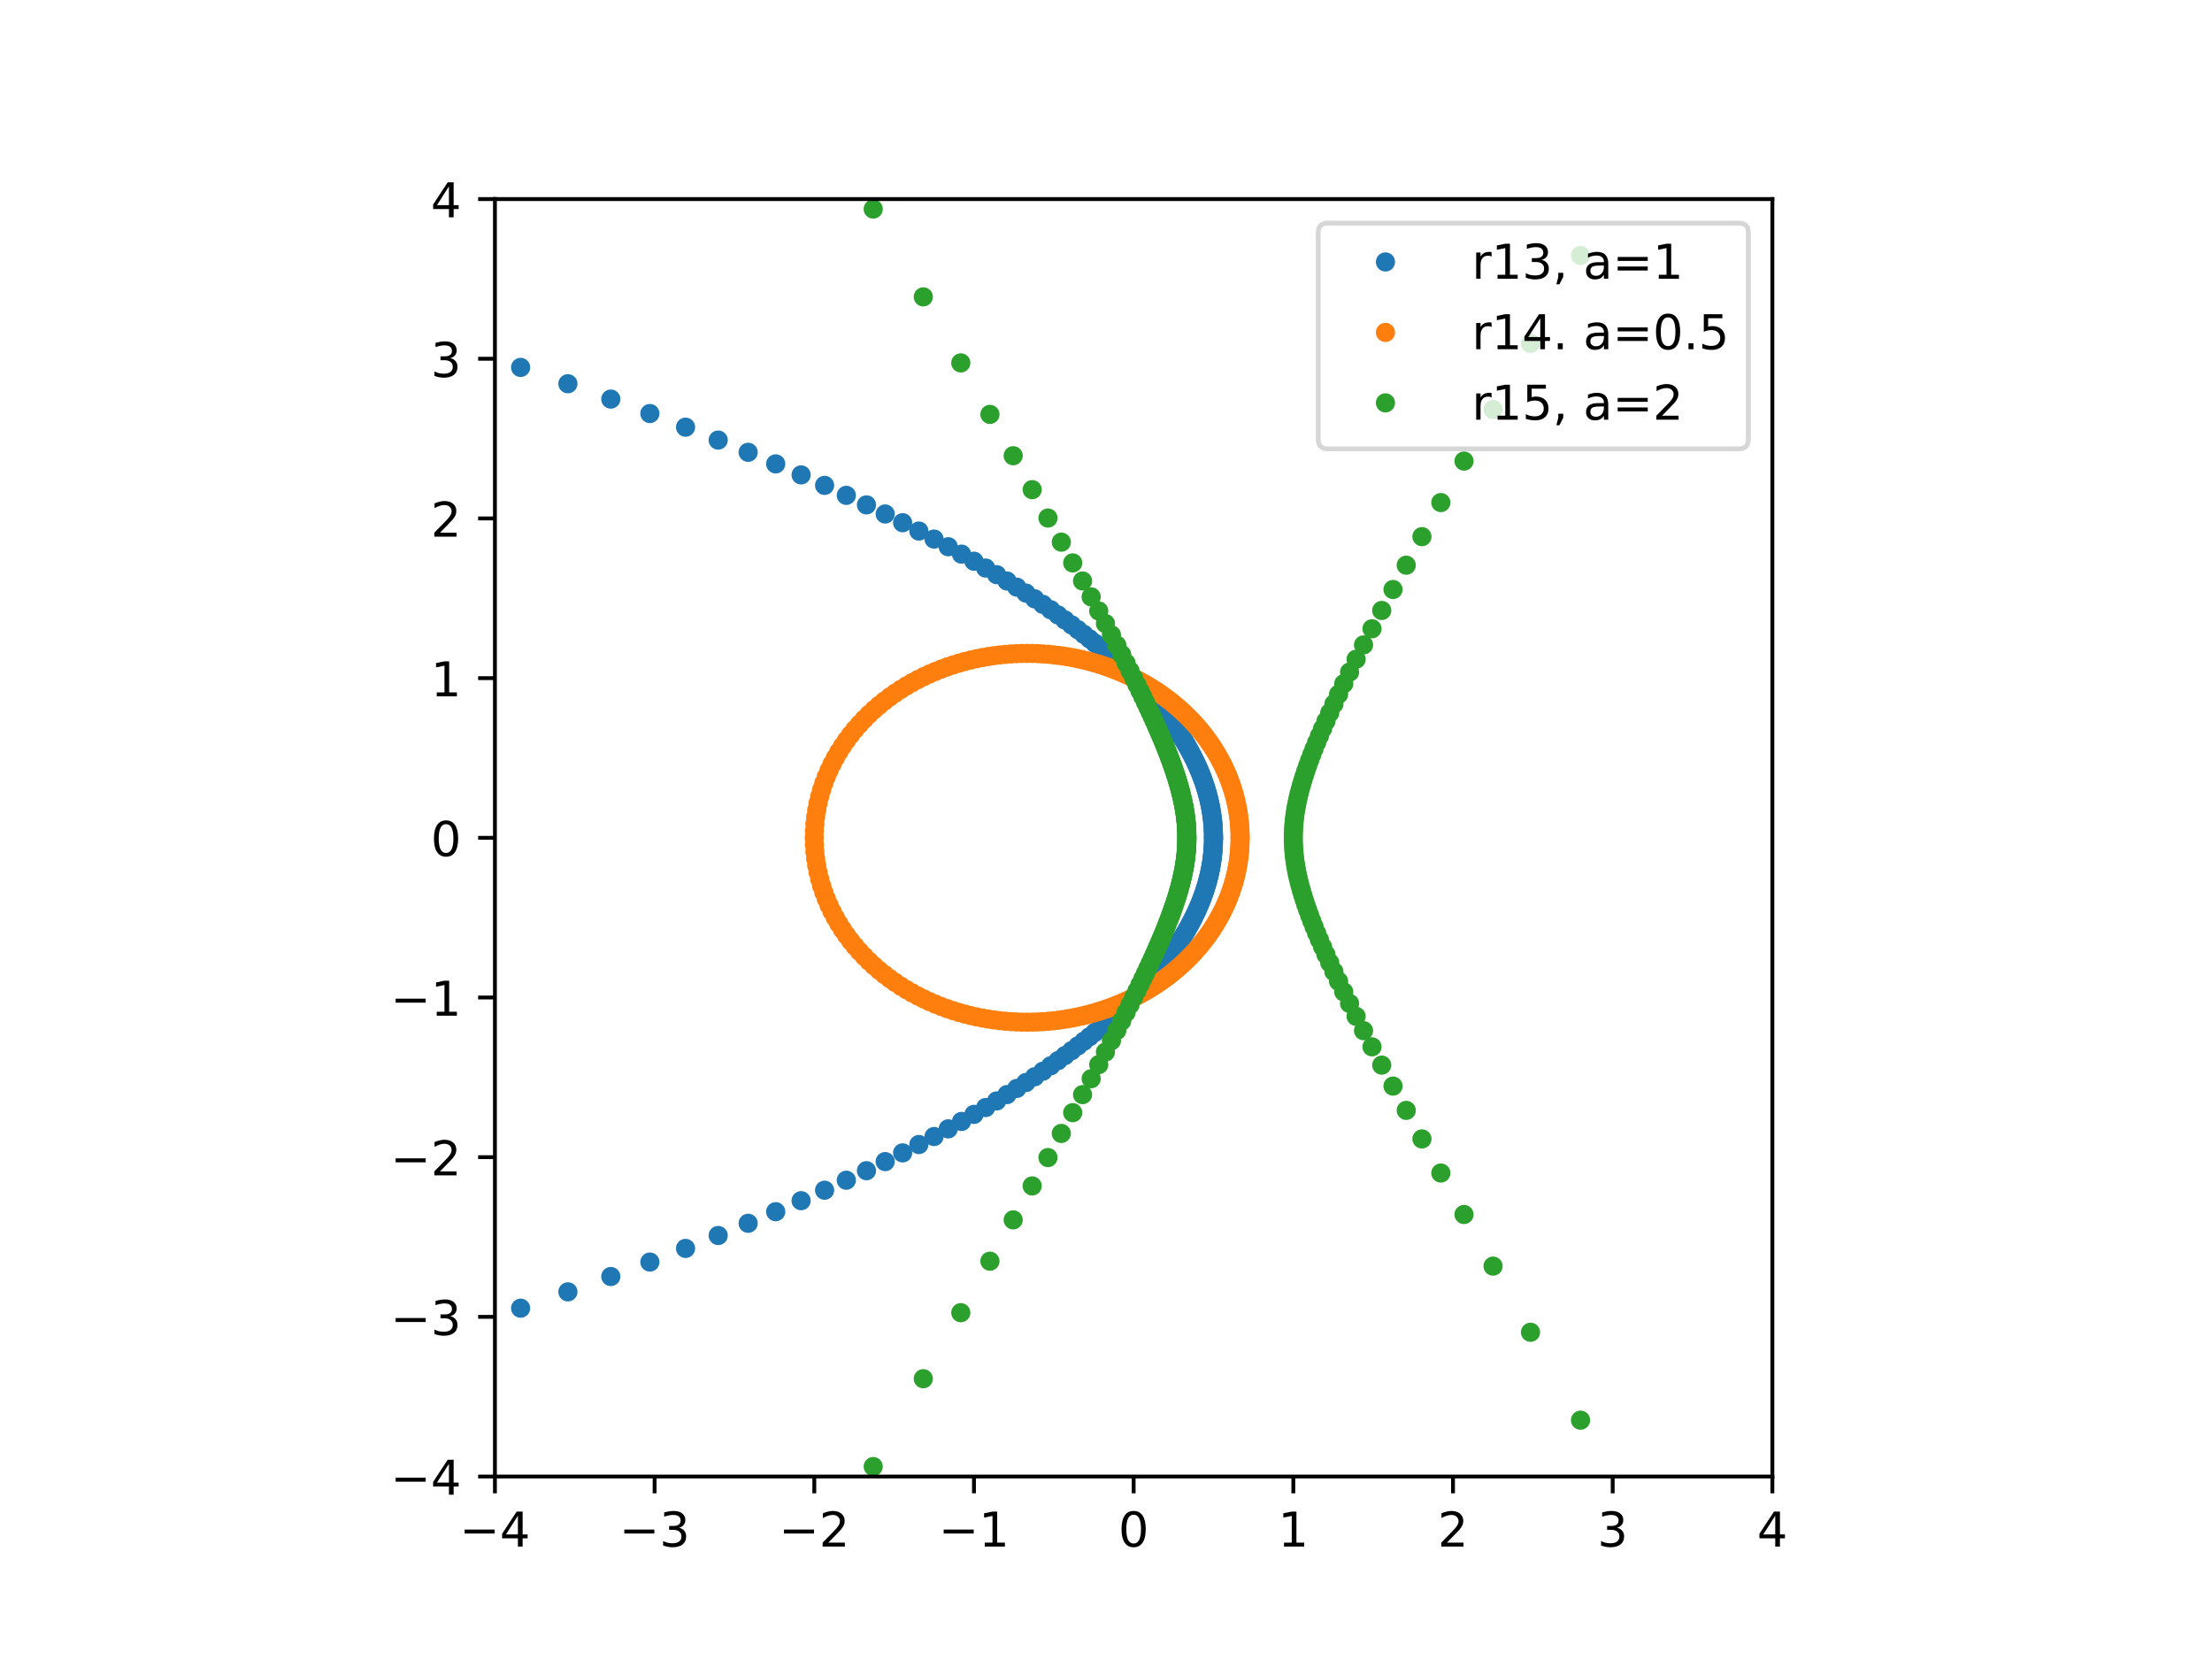 <?xml version="1.0" encoding="utf-8" standalone="no"?>
<!DOCTYPE svg PUBLIC "-//W3C//DTD SVG 1.1//EN"
  "http://www.w3.org/Graphics/SVG/1.1/DTD/svg11.dtd">
<!-- Created with matplotlib (https://matplotlib.org/) -->
<svg height="345.6pt" version="1.1" viewBox="0 0 460.8 345.6" width="460.8pt" xmlns="http://www.w3.org/2000/svg" xmlns:xlink="http://www.w3.org/1999/xlink">
 <defs>
  <style type="text/css">
*{stroke-linecap:butt;stroke-linejoin:round;}
  </style>
 </defs>
 <g id="figure_1">
  <g id="patch_1">
   <path d="M 0 345.6 
L 460.8 345.6 
L 460.8 0 
L 0 0 
z
" style="fill:#ffffff;"/>
  </g>
  <g id="axes_1">
   <g id="patch_2">
    <path d="M 103.104 307.584 
L 369.216 307.584 
L 369.216 41.472 
L 103.104 41.472 
z
" style="fill:#ffffff;"/>
   </g>
   <g id="matplotlib.axis_1">
    <g id="xtick_1">
     <g id="line2d_1">
      <defs>
       <path d="M 0 0 
L 0 3.5 
" id="me62ff5fc93" style="stroke:#000000;stroke-width:0.8;"/>
      </defs>
      <g>
       <use style="stroke:#000000;stroke-width:0.8;" x="103.104" xlink:href="#me62ff5fc93" y="307.584"/>
      </g>
     </g>
     <g id="text_1">
      <!-- −4 -->
      <defs>
       <path d="M 10.594 35.5 
L 73.188 35.5 
L 73.188 27.203 
L 10.594 27.203 
z
" id="DejaVuSans-8722"/>
       <path d="M 37.797 64.312 
L 12.891 25.391 
L 37.797 25.391 
z
M 35.203 72.906 
L 47.609 72.906 
L 47.609 25.391 
L 58.016 25.391 
L 58.016 17.188 
L 47.609 17.188 
L 47.609 0 
L 37.797 0 
L 37.797 17.188 
L 4.891 17.188 
L 4.891 26.703 
z
" id="DejaVuSans-52"/>
      </defs>
      <g transform="translate(95.733 322.182)scale(0.1 -0.1)">
       <use xlink:href="#DejaVuSans-8722"/>
       <use x="83.789" xlink:href="#DejaVuSans-52"/>
      </g>
     </g>
    </g>
    <g id="xtick_2">
     <g id="line2d_2">
      <g>
       <use style="stroke:#000000;stroke-width:0.8;" x="136.368" xlink:href="#me62ff5fc93" y="307.584"/>
      </g>
     </g>
     <g id="text_2">
      <!-- −3 -->
      <defs>
       <path d="M 40.578 39.312 
Q 47.656 37.797 51.625 33 
Q 55.609 28.219 55.609 21.188 
Q 55.609 10.406 48.188 4.484 
Q 40.766 -1.422 27.094 -1.422 
Q 22.516 -1.422 17.656 -0.516 
Q 12.797 0.391 7.625 2.203 
L 7.625 11.719 
Q 11.719 9.328 16.594 8.109 
Q 21.484 6.891 26.812 6.891 
Q 36.078 6.891 40.938 10.547 
Q 45.797 14.203 45.797 21.188 
Q 45.797 27.641 41.281 31.266 
Q 36.766 34.906 28.719 34.906 
L 20.219 34.906 
L 20.219 43.016 
L 29.109 43.016 
Q 36.375 43.016 40.234 45.922 
Q 44.094 48.828 44.094 54.297 
Q 44.094 59.906 40.109 62.906 
Q 36.141 65.922 28.719 65.922 
Q 24.656 65.922 20.016 65.031 
Q 15.375 64.156 9.812 62.312 
L 9.812 71.094 
Q 15.438 72.656 20.344 73.438 
Q 25.25 74.219 29.594 74.219 
Q 40.828 74.219 47.359 69.109 
Q 53.906 64.016 53.906 55.328 
Q 53.906 49.266 50.438 45.094 
Q 46.969 40.922 40.578 39.312 
z
" id="DejaVuSans-51"/>
      </defs>
      <g transform="translate(128.997 322.182)scale(0.1 -0.1)">
       <use xlink:href="#DejaVuSans-8722"/>
       <use x="83.789" xlink:href="#DejaVuSans-51"/>
      </g>
     </g>
    </g>
    <g id="xtick_3">
     <g id="line2d_3">
      <g>
       <use style="stroke:#000000;stroke-width:0.8;" x="169.632" xlink:href="#me62ff5fc93" y="307.584"/>
      </g>
     </g>
     <g id="text_3">
      <!-- −2 -->
      <defs>
       <path d="M 19.188 8.297 
L 53.609 8.297 
L 53.609 0 
L 7.328 0 
L 7.328 8.297 
Q 12.938 14.109 22.625 23.891 
Q 32.328 33.688 34.812 36.531 
Q 39.547 41.844 41.422 45.531 
Q 43.312 49.219 43.312 52.781 
Q 43.312 58.594 39.234 62.25 
Q 35.156 65.922 28.609 65.922 
Q 23.969 65.922 18.812 64.312 
Q 13.672 62.703 7.812 59.422 
L 7.812 69.391 
Q 13.766 71.781 18.938 73 
Q 24.125 74.219 28.422 74.219 
Q 39.75 74.219 46.484 68.547 
Q 53.219 62.891 53.219 53.422 
Q 53.219 48.922 51.531 44.891 
Q 49.859 40.875 45.406 35.406 
Q 44.188 33.984 37.641 27.219 
Q 31.109 20.453 19.188 8.297 
z
" id="DejaVuSans-50"/>
      </defs>
      <g transform="translate(162.261 322.182)scale(0.1 -0.1)">
       <use xlink:href="#DejaVuSans-8722"/>
       <use x="83.789" xlink:href="#DejaVuSans-50"/>
      </g>
     </g>
    </g>
    <g id="xtick_4">
     <g id="line2d_4">
      <g>
       <use style="stroke:#000000;stroke-width:0.8;" x="202.896" xlink:href="#me62ff5fc93" y="307.584"/>
      </g>
     </g>
     <g id="text_4">
      <!-- −1 -->
      <defs>
       <path d="M 12.406 8.297 
L 28.516 8.297 
L 28.516 63.922 
L 10.984 60.406 
L 10.984 69.391 
L 28.422 72.906 
L 38.281 72.906 
L 38.281 8.297 
L 54.391 8.297 
L 54.391 0 
L 12.406 0 
z
" id="DejaVuSans-49"/>
      </defs>
      <g transform="translate(195.525 322.182)scale(0.1 -0.1)">
       <use xlink:href="#DejaVuSans-8722"/>
       <use x="83.789" xlink:href="#DejaVuSans-49"/>
      </g>
     </g>
    </g>
    <g id="xtick_5">
     <g id="line2d_5">
      <g>
       <use style="stroke:#000000;stroke-width:0.8;" x="236.16" xlink:href="#me62ff5fc93" y="307.584"/>
      </g>
     </g>
     <g id="text_5">
      <!-- 0 -->
      <defs>
       <path d="M 31.781 66.406 
Q 24.172 66.406 20.328 58.906 
Q 16.5 51.422 16.5 36.375 
Q 16.5 21.391 20.328 13.891 
Q 24.172 6.391 31.781 6.391 
Q 39.453 6.391 43.281 13.891 
Q 47.125 21.391 47.125 36.375 
Q 47.125 51.422 43.281 58.906 
Q 39.453 66.406 31.781 66.406 
z
M 31.781 74.219 
Q 44.047 74.219 50.516 64.516 
Q 56.984 54.828 56.984 36.375 
Q 56.984 17.969 50.516 8.266 
Q 44.047 -1.422 31.781 -1.422 
Q 19.531 -1.422 13.062 8.266 
Q 6.594 17.969 6.594 36.375 
Q 6.594 54.828 13.062 64.516 
Q 19.531 74.219 31.781 74.219 
z
" id="DejaVuSans-48"/>
      </defs>
      <g transform="translate(232.979 322.182)scale(0.1 -0.1)">
       <use xlink:href="#DejaVuSans-48"/>
      </g>
     </g>
    </g>
    <g id="xtick_6">
     <g id="line2d_6">
      <g>
       <use style="stroke:#000000;stroke-width:0.8;" x="269.424" xlink:href="#me62ff5fc93" y="307.584"/>
      </g>
     </g>
     <g id="text_6">
      <!-- 1 -->
      <g transform="translate(266.243 322.182)scale(0.1 -0.1)">
       <use xlink:href="#DejaVuSans-49"/>
      </g>
     </g>
    </g>
    <g id="xtick_7">
     <g id="line2d_7">
      <g>
       <use style="stroke:#000000;stroke-width:0.8;" x="302.688" xlink:href="#me62ff5fc93" y="307.584"/>
      </g>
     </g>
     <g id="text_7">
      <!-- 2 -->
      <g transform="translate(299.507 322.182)scale(0.1 -0.1)">
       <use xlink:href="#DejaVuSans-50"/>
      </g>
     </g>
    </g>
    <g id="xtick_8">
     <g id="line2d_8">
      <g>
       <use style="stroke:#000000;stroke-width:0.8;" x="335.952" xlink:href="#me62ff5fc93" y="307.584"/>
      </g>
     </g>
     <g id="text_8">
      <!-- 3 -->
      <g transform="translate(332.771 322.182)scale(0.1 -0.1)">
       <use xlink:href="#DejaVuSans-51"/>
      </g>
     </g>
    </g>
    <g id="xtick_9">
     <g id="line2d_9">
      <g>
       <use style="stroke:#000000;stroke-width:0.8;" x="369.216" xlink:href="#me62ff5fc93" y="307.584"/>
      </g>
     </g>
     <g id="text_9">
      <!-- 4 -->
      <g transform="translate(366.035 322.182)scale(0.1 -0.1)">
       <use xlink:href="#DejaVuSans-52"/>
      </g>
     </g>
    </g>
   </g>
   <g id="matplotlib.axis_2">
    <g id="ytick_1">
     <g id="line2d_10">
      <defs>
       <path d="M 0 0 
L -3.5 0 
" id="m22c86e0545" style="stroke:#000000;stroke-width:0.8;"/>
      </defs>
      <g>
       <use style="stroke:#000000;stroke-width:0.8;" x="103.104" xlink:href="#m22c86e0545" y="307.584"/>
      </g>
     </g>
     <g id="text_10">
      <!-- −4 -->
      <g transform="translate(81.362 311.383)scale(0.1 -0.1)">
       <use xlink:href="#DejaVuSans-8722"/>
       <use x="83.789" xlink:href="#DejaVuSans-52"/>
      </g>
     </g>
    </g>
    <g id="ytick_2">
     <g id="line2d_11">
      <g>
       <use style="stroke:#000000;stroke-width:0.8;" x="103.104" xlink:href="#m22c86e0545" y="274.32"/>
      </g>
     </g>
     <g id="text_11">
      <!-- −3 -->
      <g transform="translate(81.362 278.119)scale(0.1 -0.1)">
       <use xlink:href="#DejaVuSans-8722"/>
       <use x="83.789" xlink:href="#DejaVuSans-51"/>
      </g>
     </g>
    </g>
    <g id="ytick_3">
     <g id="line2d_12">
      <g>
       <use style="stroke:#000000;stroke-width:0.8;" x="103.104" xlink:href="#m22c86e0545" y="241.056"/>
      </g>
     </g>
     <g id="text_12">
      <!-- −2 -->
      <g transform="translate(81.362 244.855)scale(0.1 -0.1)">
       <use xlink:href="#DejaVuSans-8722"/>
       <use x="83.789" xlink:href="#DejaVuSans-50"/>
      </g>
     </g>
    </g>
    <g id="ytick_4">
     <g id="line2d_13">
      <g>
       <use style="stroke:#000000;stroke-width:0.8;" x="103.104" xlink:href="#m22c86e0545" y="207.792"/>
      </g>
     </g>
     <g id="text_13">
      <!-- −1 -->
      <g transform="translate(81.362 211.591)scale(0.1 -0.1)">
       <use xlink:href="#DejaVuSans-8722"/>
       <use x="83.789" xlink:href="#DejaVuSans-49"/>
      </g>
     </g>
    </g>
    <g id="ytick_5">
     <g id="line2d_14">
      <g>
       <use style="stroke:#000000;stroke-width:0.8;" x="103.104" xlink:href="#m22c86e0545" y="174.528"/>
      </g>
     </g>
     <g id="text_14">
      <!-- 0 -->
      <g transform="translate(89.742 178.327)scale(0.1 -0.1)">
       <use xlink:href="#DejaVuSans-48"/>
      </g>
     </g>
    </g>
    <g id="ytick_6">
     <g id="line2d_15">
      <g>
       <use style="stroke:#000000;stroke-width:0.8;" x="103.104" xlink:href="#m22c86e0545" y="141.264"/>
      </g>
     </g>
     <g id="text_15">
      <!-- 1 -->
      <g transform="translate(89.742 145.063)scale(0.1 -0.1)">
       <use xlink:href="#DejaVuSans-49"/>
      </g>
     </g>
    </g>
    <g id="ytick_7">
     <g id="line2d_16">
      <g>
       <use style="stroke:#000000;stroke-width:0.8;" x="103.104" xlink:href="#m22c86e0545" y="108"/>
      </g>
     </g>
     <g id="text_16">
      <!-- 2 -->
      <g transform="translate(89.742 111.799)scale(0.1 -0.1)">
       <use xlink:href="#DejaVuSans-50"/>
      </g>
     </g>
    </g>
    <g id="ytick_8">
     <g id="line2d_17">
      <g>
       <use style="stroke:#000000;stroke-width:0.8;" x="103.104" xlink:href="#m22c86e0545" y="74.736"/>
      </g>
     </g>
     <g id="text_17">
      <!-- 3 -->
      <g transform="translate(89.742 78.535)scale(0.1 -0.1)">
       <use xlink:href="#DejaVuSans-51"/>
      </g>
     </g>
    </g>
    <g id="ytick_9">
     <g id="line2d_18">
      <g>
       <use style="stroke:#000000;stroke-width:0.8;" x="103.104" xlink:href="#m22c86e0545" y="41.472"/>
      </g>
     </g>
     <g id="text_18">
      <!-- 4 -->
      <g transform="translate(89.742 45.271)scale(0.1 -0.1)">
       <use xlink:href="#DejaVuSans-52"/>
      </g>
     </g>
    </g>
   </g>
   <g id="line2d_19">
    <defs>
     <path d="M 0 1.5 
C 0.398 1.5 0.779 1.342 1.061 1.061 
C 1.342 0.779 1.5 0.398 1.5 0 
C 1.5 -0.398 1.342 -0.779 1.061 -1.061 
C 0.779 -1.342 0.398 -1.5 0 -1.5 
C -0.398 -1.5 -0.779 -1.342 -1.061 -1.061 
C -1.342 -0.779 -1.5 -0.398 -1.5 0 
C -1.5 0.398 -1.342 0.779 -1.061 1.061 
C -0.779 1.342 -0.398 1.5 0 1.5 
z
" id="m29399b77c5" style="stroke:#1f77b4;"/>
    </defs>
    <g clip-path="url(#pd3cb19a3de)">
     <use style="fill:#1f77b4;stroke:#1f77b4;" x="252.792" xlink:href="#m29399b77c5" y="174.528"/>
     <use style="fill:#1f77b4;stroke:#1f77b4;" x="252.79" xlink:href="#m29399b77c5" y="174.165"/>
     <use style="fill:#1f77b4;stroke:#1f77b4;" x="252.784" xlink:href="#m29399b77c5" y="173.802"/>
     <use style="fill:#1f77b4;stroke:#1f77b4;" x="252.774" xlink:href="#m29399b77c5" y="173.439"/>
     <use style="fill:#1f77b4;stroke:#1f77b4;" x="252.76" xlink:href="#m29399b77c5" y="173.076"/>
     <use style="fill:#1f77b4;stroke:#1f77b4;" x="252.742" xlink:href="#m29399b77c5" y="172.712"/>
     <use style="fill:#1f77b4;stroke:#1f77b4;" x="252.721" xlink:href="#m29399b77c5" y="172.348"/>
     <use style="fill:#1f77b4;stroke:#1f77b4;" x="252.695" xlink:href="#m29399b77c5" y="171.983"/>
     <use style="fill:#1f77b4;stroke:#1f77b4;" x="252.665" xlink:href="#m29399b77c5" y="171.618"/>
     <use style="fill:#1f77b4;stroke:#1f77b4;" x="252.631" xlink:href="#m29399b77c5" y="171.252"/>
     <use style="fill:#1f77b4;stroke:#1f77b4;" x="252.593" xlink:href="#m29399b77c5" y="170.885"/>
     <use style="fill:#1f77b4;stroke:#1f77b4;" x="252.55" xlink:href="#m29399b77c5" y="170.517"/>
     <use style="fill:#1f77b4;stroke:#1f77b4;" x="252.504" xlink:href="#m29399b77c5" y="170.149"/>
     <use style="fill:#1f77b4;stroke:#1f77b4;" x="252.453" xlink:href="#m29399b77c5" y="169.779"/>
     <use style="fill:#1f77b4;stroke:#1f77b4;" x="252.398" xlink:href="#m29399b77c5" y="169.408"/>
     <use style="fill:#1f77b4;stroke:#1f77b4;" x="252.339" xlink:href="#m29399b77c5" y="169.036"/>
     <use style="fill:#1f77b4;stroke:#1f77b4;" x="252.275" xlink:href="#m29399b77c5" y="168.663"/>
     <use style="fill:#1f77b4;stroke:#1f77b4;" x="252.207" xlink:href="#m29399b77c5" y="168.288"/>
     <use style="fill:#1f77b4;stroke:#1f77b4;" x="252.134" xlink:href="#m29399b77c5" y="167.911"/>
     <use style="fill:#1f77b4;stroke:#1f77b4;" x="252.057" xlink:href="#m29399b77c5" y="167.533"/>
     <use style="fill:#1f77b4;stroke:#1f77b4;" x="251.975" xlink:href="#m29399b77c5" y="167.154"/>
     <use style="fill:#1f77b4;stroke:#1f77b4;" x="251.888" xlink:href="#m29399b77c5" y="166.772"/>
     <use style="fill:#1f77b4;stroke:#1f77b4;" x="251.796" xlink:href="#m29399b77c5" y="166.388"/>
     <use style="fill:#1f77b4;stroke:#1f77b4;" x="251.7" xlink:href="#m29399b77c5" y="166.003"/>
     <use style="fill:#1f77b4;stroke:#1f77b4;" x="251.598" xlink:href="#m29399b77c5" y="165.615"/>
     <use style="fill:#1f77b4;stroke:#1f77b4;" x="251.491" xlink:href="#m29399b77c5" y="165.225"/>
     <use style="fill:#1f77b4;stroke:#1f77b4;" x="251.379" xlink:href="#m29399b77c5" y="164.832"/>
     <use style="fill:#1f77b4;stroke:#1f77b4;" x="251.262" xlink:href="#m29399b77c5" y="164.437"/>
     <use style="fill:#1f77b4;stroke:#1f77b4;" x="251.139" xlink:href="#m29399b77c5" y="164.04"/>
     <use style="fill:#1f77b4;stroke:#1f77b4;" x="251.01" xlink:href="#m29399b77c5" y="163.64"/>
     <use style="fill:#1f77b4;stroke:#1f77b4;" x="250.876" xlink:href="#m29399b77c5" y="163.236"/>
     <use style="fill:#1f77b4;stroke:#1f77b4;" x="250.735" xlink:href="#m29399b77c5" y="162.83"/>
     <use style="fill:#1f77b4;stroke:#1f77b4;" x="250.589" xlink:href="#m29399b77c5" y="162.421"/>
     <use style="fill:#1f77b4;stroke:#1f77b4;" x="250.436" xlink:href="#m29399b77c5" y="162.008"/>
     <use style="fill:#1f77b4;stroke:#1f77b4;" x="250.277" xlink:href="#m29399b77c5" y="161.592"/>
     <use style="fill:#1f77b4;stroke:#1f77b4;" x="250.111" xlink:href="#m29399b77c5" y="161.173"/>
     <use style="fill:#1f77b4;stroke:#1f77b4;" x="249.938" xlink:href="#m29399b77c5" y="160.75"/>
     <use style="fill:#1f77b4;stroke:#1f77b4;" x="249.759" xlink:href="#m29399b77c5" y="160.323"/>
     <use style="fill:#1f77b4;stroke:#1f77b4;" x="249.572" xlink:href="#m29399b77c5" y="159.891"/>
     <use style="fill:#1f77b4;stroke:#1f77b4;" x="249.378" xlink:href="#m29399b77c5" y="159.456"/>
     <use style="fill:#1f77b4;stroke:#1f77b4;" x="249.175" xlink:href="#m29399b77c5" y="159.017"/>
     <use style="fill:#1f77b4;stroke:#1f77b4;" x="248.965" xlink:href="#m29399b77c5" y="158.573"/>
     <use style="fill:#1f77b4;stroke:#1f77b4;" x="248.747" xlink:href="#m29399b77c5" y="158.124"/>
     <use style="fill:#1f77b4;stroke:#1f77b4;" x="248.52" xlink:href="#m29399b77c5" y="157.67"/>
     <use style="fill:#1f77b4;stroke:#1f77b4;" x="248.285" xlink:href="#m29399b77c5" y="157.212"/>
     <use style="fill:#1f77b4;stroke:#1f77b4;" x="248.04" xlink:href="#m29399b77c5" y="156.748"/>
     <use style="fill:#1f77b4;stroke:#1f77b4;" x="247.786" xlink:href="#m29399b77c5" y="156.279"/>
     <use style="fill:#1f77b4;stroke:#1f77b4;" x="247.522" xlink:href="#m29399b77c5" y="155.804"/>
     <use style="fill:#1f77b4;stroke:#1f77b4;" x="247.248" xlink:href="#m29399b77c5" y="155.323"/>
     <use style="fill:#1f77b4;stroke:#1f77b4;" x="246.963" xlink:href="#m29399b77c5" y="154.836"/>
     <use style="fill:#1f77b4;stroke:#1f77b4;" x="246.668" xlink:href="#m29399b77c5" y="154.343"/>
     <use style="fill:#1f77b4;stroke:#1f77b4;" x="246.361" xlink:href="#m29399b77c5" y="153.843"/>
     <use style="fill:#1f77b4;stroke:#1f77b4;" x="246.042" xlink:href="#m29399b77c5" y="153.336"/>
     <use style="fill:#1f77b4;stroke:#1f77b4;" x="245.711" xlink:href="#m29399b77c5" y="152.823"/>
     <use style="fill:#1f77b4;stroke:#1f77b4;" x="245.366" xlink:href="#m29399b77c5" y="152.302"/>
     <use style="fill:#1f77b4;stroke:#1f77b4;" x="245.009" xlink:href="#m29399b77c5" y="151.773"/>
     <use style="fill:#1f77b4;stroke:#1f77b4;" x="244.637" xlink:href="#m29399b77c5" y="151.236"/>
     <use style="fill:#1f77b4;stroke:#1f77b4;" x="244.251" xlink:href="#m29399b77c5" y="150.691"/>
     <use style="fill:#1f77b4;stroke:#1f77b4;" x="243.85" xlink:href="#m29399b77c5" y="150.138"/>
     <use style="fill:#1f77b4;stroke:#1f77b4;" x="243.433" xlink:href="#m29399b77c5" y="149.575"/>
     <use style="fill:#1f77b4;stroke:#1f77b4;" x="242.999" xlink:href="#m29399b77c5" y="149.004"/>
     <use style="fill:#1f77b4;stroke:#1f77b4;" x="242.548" xlink:href="#m29399b77c5" y="148.422"/>
     <use style="fill:#1f77b4;stroke:#1f77b4;" x="242.079" xlink:href="#m29399b77c5" y="147.831"/>
     <use style="fill:#1f77b4;stroke:#1f77b4;" x="241.59" xlink:href="#m29399b77c5" y="147.229"/>
     <use style="fill:#1f77b4;stroke:#1f77b4;" x="241.082" xlink:href="#m29399b77c5" y="146.616"/>
     <use style="fill:#1f77b4;stroke:#1f77b4;" x="240.552" xlink:href="#m29399b77c5" y="145.992"/>
     <use style="fill:#1f77b4;stroke:#1f77b4;" x="240.001" xlink:href="#m29399b77c5" y="145.356"/>
     <use style="fill:#1f77b4;stroke:#1f77b4;" x="239.426" xlink:href="#m29399b77c5" y="144.708"/>
     <use style="fill:#1f77b4;stroke:#1f77b4;" x="238.827" xlink:href="#m29399b77c5" y="144.047"/>
     <use style="fill:#1f77b4;stroke:#1f77b4;" x="238.202" xlink:href="#m29399b77c5" y="143.373"/>
     <use style="fill:#1f77b4;stroke:#1f77b4;" x="237.55" xlink:href="#m29399b77c5" y="142.685"/>
     <use style="fill:#1f77b4;stroke:#1f77b4;" x="236.87" xlink:href="#m29399b77c5" y="141.982"/>
     <use style="fill:#1f77b4;stroke:#1f77b4;" x="236.16" xlink:href="#m29399b77c5" y="141.264"/>
     <use style="fill:#1f77b4;stroke:#1f77b4;" x="235.418" xlink:href="#m29399b77c5" y="140.53"/>
     <use style="fill:#1f77b4;stroke:#1f77b4;" x="234.643" xlink:href="#m29399b77c5" y="139.78"/>
     <use style="fill:#1f77b4;stroke:#1f77b4;" x="233.832" xlink:href="#m29399b77c5" y="139.012"/>
     <use style="fill:#1f77b4;stroke:#1f77b4;" x="232.984" xlink:href="#m29399b77c5" y="138.227"/>
     <use style="fill:#1f77b4;stroke:#1f77b4;" x="232.096" xlink:href="#m29399b77c5" y="137.422"/>
     <use style="fill:#1f77b4;stroke:#1f77b4;" x="231.166" xlink:href="#m29399b77c5" y="136.598"/>
     <use style="fill:#1f77b4;stroke:#1f77b4;" x="230.192" xlink:href="#m29399b77c5" y="135.752"/>
     <use style="fill:#1f77b4;stroke:#1f77b4;" x="229.17" xlink:href="#m29399b77c5" y="134.886"/>
     <use style="fill:#1f77b4;stroke:#1f77b4;" x="228.098" xlink:href="#m29399b77c5" y="133.996"/>
     <use style="fill:#1f77b4;stroke:#1f77b4;" x="226.972" xlink:href="#m29399b77c5" y="133.082"/>
     <use style="fill:#1f77b4;stroke:#1f77b4;" x="225.788" xlink:href="#m29399b77c5" y="132.143"/>
     <use style="fill:#1f77b4;stroke:#1f77b4;" x="224.544" xlink:href="#m29399b77c5" y="131.178"/>
     <use style="fill:#1f77b4;stroke:#1f77b4;" x="223.235" xlink:href="#m29399b77c5" y="130.184"/>
     <use style="fill:#1f77b4;stroke:#1f77b4;" x="221.856" xlink:href="#m29399b77c5" y="129.162"/>
     <use style="fill:#1f77b4;stroke:#1f77b4;" x="220.403" xlink:href="#m29399b77c5" y="128.108"/>
     <use style="fill:#1f77b4;stroke:#1f77b4;" x="218.869" xlink:href="#m29399b77c5" y="127.022"/>
     <use style="fill:#1f77b4;stroke:#1f77b4;" x="217.25" xlink:href="#m29399b77c5" y="125.902"/>
     <use style="fill:#1f77b4;stroke:#1f77b4;" x="215.539" xlink:href="#m29399b77c5" y="124.745"/>
     <use style="fill:#1f77b4;stroke:#1f77b4;" x="213.729" xlink:href="#m29399b77c5" y="123.55"/>
     <use style="fill:#1f77b4;stroke:#1f77b4;" x="211.812" xlink:href="#m29399b77c5" y="122.314"/>
     <use style="fill:#1f77b4;stroke:#1f77b4;" x="209.78" xlink:href="#m29399b77c5" y="121.035"/>
     <use style="fill:#1f77b4;stroke:#1f77b4;" x="207.624" xlink:href="#m29399b77c5" y="119.711"/>
     <use style="fill:#1f77b4;stroke:#1f77b4;" x="205.333" xlink:href="#m29399b77c5" y="118.338"/>
     <use style="fill:#1f77b4;stroke:#1f77b4;" x="202.896" xlink:href="#m29399b77c5" y="116.913"/>
     <use style="fill:#1f77b4;stroke:#1f77b4;" x="200.301" xlink:href="#m29399b77c5" y="115.434"/>
     <use style="fill:#1f77b4;stroke:#1f77b4;" x="197.533" xlink:href="#m29399b77c5" y="113.896"/>
     <use style="fill:#1f77b4;stroke:#1f77b4;" x="194.578" xlink:href="#m29399b77c5" y="112.295"/>
     <use style="fill:#1f77b4;stroke:#1f77b4;" x="191.417" xlink:href="#m29399b77c5" y="110.628"/>
     <use style="fill:#1f77b4;stroke:#1f77b4;" x="188.032" xlink:href="#m29399b77c5" y="108.89"/>
     <use style="fill:#1f77b4;stroke:#1f77b4;" x="184.402" xlink:href="#m29399b77c5" y="107.075"/>
     <use style="fill:#1f77b4;stroke:#1f77b4;" x="180.501" xlink:href="#m29399b77c5" y="105.178"/>
     <use style="fill:#1f77b4;stroke:#1f77b4;" x="176.303" xlink:href="#m29399b77c5" y="103.193"/>
     <use style="fill:#1f77b4;stroke:#1f77b4;" x="171.777" xlink:href="#m29399b77c5" y="101.113"/>
     <use style="fill:#1f77b4;stroke:#1f77b4;" x="166.887" xlink:href="#m29399b77c5" y="98.93"/>
     <use style="fill:#1f77b4;stroke:#1f77b4;" x="161.594" xlink:href="#m29399b77c5" y="96.636"/>
     <use style="fill:#1f77b4;stroke:#1f77b4;" x="155.854" xlink:href="#m29399b77c5" y="94.222"/>
     <use style="fill:#1f77b4;stroke:#1f77b4;" x="149.612" xlink:href="#m29399b77c5" y="91.677"/>
     <use style="fill:#1f77b4;stroke:#1f77b4;" x="142.811" xlink:href="#m29399b77c5" y="88.99"/>
     <use style="fill:#1f77b4;stroke:#1f77b4;" x="135.382" xlink:href="#m29399b77c5" y="86.148"/>
     <use style="fill:#1f77b4;stroke:#1f77b4;" x="127.243" xlink:href="#m29399b77c5" y="83.136"/>
     <use style="fill:#1f77b4;stroke:#1f77b4;" x="118.303" xlink:href="#m29399b77c5" y="79.938"/>
     <use style="fill:#1f77b4;stroke:#1f77b4;" x="108.454" xlink:href="#m29399b77c5" y="76.535"/>
     <use style="fill:#1f77b4;stroke:#1f77b4;" x="97.566" xlink:href="#m29399b77c5" y="72.907"/>
     <use style="fill:#1f77b4;stroke:#1f77b4;" x="85.49" xlink:href="#m29399b77c5" y="69.028"/>
     <use style="fill:#1f77b4;stroke:#1f77b4;" x="72.047" xlink:href="#m29399b77c5" y="64.871"/>
     <use style="fill:#1f77b4;stroke:#1f77b4;" x="57.022" xlink:href="#m29399b77c5" y="60.404"/>
     <use style="fill:#1f77b4;stroke:#1f77b4;" x="40.156" xlink:href="#m29399b77c5" y="55.59"/>
     <use style="fill:#1f77b4;stroke:#1f77b4;" x="21.138" xlink:href="#m29399b77c5" y="50.385"/>
     <use style="fill:#1f77b4;stroke:#1f77b4;" x="-0.416" xlink:href="#m29399b77c5" y="44.738"/>
     <use style="fill:#1f77b4;stroke:#1f77b4;" x="-1" xlink:href="#m29399b77c5" y="44.592"/>
     <use style="fill:#1f77b4;stroke:#1f77b4;" x="-1" xlink:href="#m29399b77c5" y="304.464"/>
     <use style="fill:#1f77b4;stroke:#1f77b4;" x="-0.416" xlink:href="#m29399b77c5" y="304.318"/>
     <use style="fill:#1f77b4;stroke:#1f77b4;" x="21.138" xlink:href="#m29399b77c5" y="298.671"/>
     <use style="fill:#1f77b4;stroke:#1f77b4;" x="40.156" xlink:href="#m29399b77c5" y="293.466"/>
     <use style="fill:#1f77b4;stroke:#1f77b4;" x="57.022" xlink:href="#m29399b77c5" y="288.652"/>
     <use style="fill:#1f77b4;stroke:#1f77b4;" x="72.047" xlink:href="#m29399b77c5" y="284.185"/>
     <use style="fill:#1f77b4;stroke:#1f77b4;" x="85.49" xlink:href="#m29399b77c5" y="280.028"/>
     <use style="fill:#1f77b4;stroke:#1f77b4;" x="97.566" xlink:href="#m29399b77c5" y="276.149"/>
     <use style="fill:#1f77b4;stroke:#1f77b4;" x="108.454" xlink:href="#m29399b77c5" y="272.521"/>
     <use style="fill:#1f77b4;stroke:#1f77b4;" x="118.303" xlink:href="#m29399b77c5" y="269.118"/>
     <use style="fill:#1f77b4;stroke:#1f77b4;" x="127.243" xlink:href="#m29399b77c5" y="265.92"/>
     <use style="fill:#1f77b4;stroke:#1f77b4;" x="135.382" xlink:href="#m29399b77c5" y="262.908"/>
     <use style="fill:#1f77b4;stroke:#1f77b4;" x="142.811" xlink:href="#m29399b77c5" y="260.066"/>
     <use style="fill:#1f77b4;stroke:#1f77b4;" x="149.612" xlink:href="#m29399b77c5" y="257.379"/>
     <use style="fill:#1f77b4;stroke:#1f77b4;" x="155.854" xlink:href="#m29399b77c5" y="254.834"/>
     <use style="fill:#1f77b4;stroke:#1f77b4;" x="161.594" xlink:href="#m29399b77c5" y="252.42"/>
     <use style="fill:#1f77b4;stroke:#1f77b4;" x="166.887" xlink:href="#m29399b77c5" y="250.126"/>
     <use style="fill:#1f77b4;stroke:#1f77b4;" x="171.777" xlink:href="#m29399b77c5" y="247.943"/>
     <use style="fill:#1f77b4;stroke:#1f77b4;" x="176.303" xlink:href="#m29399b77c5" y="245.863"/>
     <use style="fill:#1f77b4;stroke:#1f77b4;" x="180.501" xlink:href="#m29399b77c5" y="243.878"/>
     <use style="fill:#1f77b4;stroke:#1f77b4;" x="184.402" xlink:href="#m29399b77c5" y="241.981"/>
     <use style="fill:#1f77b4;stroke:#1f77b4;" x="188.032" xlink:href="#m29399b77c5" y="240.166"/>
     <use style="fill:#1f77b4;stroke:#1f77b4;" x="191.417" xlink:href="#m29399b77c5" y="238.428"/>
     <use style="fill:#1f77b4;stroke:#1f77b4;" x="194.578" xlink:href="#m29399b77c5" y="236.761"/>
     <use style="fill:#1f77b4;stroke:#1f77b4;" x="197.533" xlink:href="#m29399b77c5" y="235.16"/>
     <use style="fill:#1f77b4;stroke:#1f77b4;" x="200.301" xlink:href="#m29399b77c5" y="233.622"/>
     <use style="fill:#1f77b4;stroke:#1f77b4;" x="202.896" xlink:href="#m29399b77c5" y="232.143"/>
     <use style="fill:#1f77b4;stroke:#1f77b4;" x="205.333" xlink:href="#m29399b77c5" y="230.718"/>
     <use style="fill:#1f77b4;stroke:#1f77b4;" x="207.624" xlink:href="#m29399b77c5" y="229.345"/>
     <use style="fill:#1f77b4;stroke:#1f77b4;" x="209.78" xlink:href="#m29399b77c5" y="228.021"/>
     <use style="fill:#1f77b4;stroke:#1f77b4;" x="211.812" xlink:href="#m29399b77c5" y="226.742"/>
     <use style="fill:#1f77b4;stroke:#1f77b4;" x="213.729" xlink:href="#m29399b77c5" y="225.506"/>
     <use style="fill:#1f77b4;stroke:#1f77b4;" x="215.539" xlink:href="#m29399b77c5" y="224.311"/>
     <use style="fill:#1f77b4;stroke:#1f77b4;" x="217.25" xlink:href="#m29399b77c5" y="223.154"/>
     <use style="fill:#1f77b4;stroke:#1f77b4;" x="218.869" xlink:href="#m29399b77c5" y="222.034"/>
     <use style="fill:#1f77b4;stroke:#1f77b4;" x="220.403" xlink:href="#m29399b77c5" y="220.948"/>
     <use style="fill:#1f77b4;stroke:#1f77b4;" x="221.856" xlink:href="#m29399b77c5" y="219.894"/>
     <use style="fill:#1f77b4;stroke:#1f77b4;" x="223.235" xlink:href="#m29399b77c5" y="218.872"/>
     <use style="fill:#1f77b4;stroke:#1f77b4;" x="224.544" xlink:href="#m29399b77c5" y="217.878"/>
     <use style="fill:#1f77b4;stroke:#1f77b4;" x="225.788" xlink:href="#m29399b77c5" y="216.913"/>
     <use style="fill:#1f77b4;stroke:#1f77b4;" x="226.972" xlink:href="#m29399b77c5" y="215.974"/>
     <use style="fill:#1f77b4;stroke:#1f77b4;" x="228.098" xlink:href="#m29399b77c5" y="215.06"/>
     <use style="fill:#1f77b4;stroke:#1f77b4;" x="229.17" xlink:href="#m29399b77c5" y="214.17"/>
     <use style="fill:#1f77b4;stroke:#1f77b4;" x="230.192" xlink:href="#m29399b77c5" y="213.304"/>
     <use style="fill:#1f77b4;stroke:#1f77b4;" x="231.166" xlink:href="#m29399b77c5" y="212.458"/>
     <use style="fill:#1f77b4;stroke:#1f77b4;" x="232.096" xlink:href="#m29399b77c5" y="211.634"/>
     <use style="fill:#1f77b4;stroke:#1f77b4;" x="232.984" xlink:href="#m29399b77c5" y="210.829"/>
     <use style="fill:#1f77b4;stroke:#1f77b4;" x="233.832" xlink:href="#m29399b77c5" y="210.044"/>
     <use style="fill:#1f77b4;stroke:#1f77b4;" x="234.643" xlink:href="#m29399b77c5" y="209.276"/>
     <use style="fill:#1f77b4;stroke:#1f77b4;" x="235.418" xlink:href="#m29399b77c5" y="208.526"/>
     <use style="fill:#1f77b4;stroke:#1f77b4;" x="236.16" xlink:href="#m29399b77c5" y="207.792"/>
     <use style="fill:#1f77b4;stroke:#1f77b4;" x="236.87" xlink:href="#m29399b77c5" y="207.074"/>
     <use style="fill:#1f77b4;stroke:#1f77b4;" x="237.55" xlink:href="#m29399b77c5" y="206.371"/>
     <use style="fill:#1f77b4;stroke:#1f77b4;" x="238.202" xlink:href="#m29399b77c5" y="205.683"/>
     <use style="fill:#1f77b4;stroke:#1f77b4;" x="238.827" xlink:href="#m29399b77c5" y="205.009"/>
     <use style="fill:#1f77b4;stroke:#1f77b4;" x="239.426" xlink:href="#m29399b77c5" y="204.348"/>
     <use style="fill:#1f77b4;stroke:#1f77b4;" x="240.001" xlink:href="#m29399b77c5" y="203.7"/>
     <use style="fill:#1f77b4;stroke:#1f77b4;" x="240.552" xlink:href="#m29399b77c5" y="203.064"/>
     <use style="fill:#1f77b4;stroke:#1f77b4;" x="241.082" xlink:href="#m29399b77c5" y="202.44"/>
     <use style="fill:#1f77b4;stroke:#1f77b4;" x="241.59" xlink:href="#m29399b77c5" y="201.827"/>
     <use style="fill:#1f77b4;stroke:#1f77b4;" x="242.079" xlink:href="#m29399b77c5" y="201.225"/>
     <use style="fill:#1f77b4;stroke:#1f77b4;" x="242.548" xlink:href="#m29399b77c5" y="200.634"/>
     <use style="fill:#1f77b4;stroke:#1f77b4;" x="242.999" xlink:href="#m29399b77c5" y="200.052"/>
     <use style="fill:#1f77b4;stroke:#1f77b4;" x="243.433" xlink:href="#m29399b77c5" y="199.481"/>
     <use style="fill:#1f77b4;stroke:#1f77b4;" x="243.85" xlink:href="#m29399b77c5" y="198.918"/>
     <use style="fill:#1f77b4;stroke:#1f77b4;" x="244.251" xlink:href="#m29399b77c5" y="198.365"/>
     <use style="fill:#1f77b4;stroke:#1f77b4;" x="244.637" xlink:href="#m29399b77c5" y="197.82"/>
     <use style="fill:#1f77b4;stroke:#1f77b4;" x="245.009" xlink:href="#m29399b77c5" y="197.283"/>
     <use style="fill:#1f77b4;stroke:#1f77b4;" x="245.366" xlink:href="#m29399b77c5" y="196.754"/>
     <use style="fill:#1f77b4;stroke:#1f77b4;" x="245.711" xlink:href="#m29399b77c5" y="196.233"/>
     <use style="fill:#1f77b4;stroke:#1f77b4;" x="246.042" xlink:href="#m29399b77c5" y="195.72"/>
     <use style="fill:#1f77b4;stroke:#1f77b4;" x="246.361" xlink:href="#m29399b77c5" y="195.213"/>
     <use style="fill:#1f77b4;stroke:#1f77b4;" x="246.668" xlink:href="#m29399b77c5" y="194.713"/>
     <use style="fill:#1f77b4;stroke:#1f77b4;" x="246.963" xlink:href="#m29399b77c5" y="194.22"/>
     <use style="fill:#1f77b4;stroke:#1f77b4;" x="247.248" xlink:href="#m29399b77c5" y="193.733"/>
     <use style="fill:#1f77b4;stroke:#1f77b4;" x="247.522" xlink:href="#m29399b77c5" y="193.252"/>
     <use style="fill:#1f77b4;stroke:#1f77b4;" x="247.786" xlink:href="#m29399b77c5" y="192.777"/>
     <use style="fill:#1f77b4;stroke:#1f77b4;" x="248.04" xlink:href="#m29399b77c5" y="192.308"/>
     <use style="fill:#1f77b4;stroke:#1f77b4;" x="248.285" xlink:href="#m29399b77c5" y="191.844"/>
     <use style="fill:#1f77b4;stroke:#1f77b4;" x="248.52" xlink:href="#m29399b77c5" y="191.386"/>
     <use style="fill:#1f77b4;stroke:#1f77b4;" x="248.747" xlink:href="#m29399b77c5" y="190.932"/>
     <use style="fill:#1f77b4;stroke:#1f77b4;" x="248.965" xlink:href="#m29399b77c5" y="190.483"/>
     <use style="fill:#1f77b4;stroke:#1f77b4;" x="249.175" xlink:href="#m29399b77c5" y="190.039"/>
     <use style="fill:#1f77b4;stroke:#1f77b4;" x="249.378" xlink:href="#m29399b77c5" y="189.6"/>
     <use style="fill:#1f77b4;stroke:#1f77b4;" x="249.572" xlink:href="#m29399b77c5" y="189.165"/>
     <use style="fill:#1f77b4;stroke:#1f77b4;" x="249.759" xlink:href="#m29399b77c5" y="188.733"/>
     <use style="fill:#1f77b4;stroke:#1f77b4;" x="249.938" xlink:href="#m29399b77c5" y="188.306"/>
     <use style="fill:#1f77b4;stroke:#1f77b4;" x="250.111" xlink:href="#m29399b77c5" y="187.883"/>
     <use style="fill:#1f77b4;stroke:#1f77b4;" x="250.277" xlink:href="#m29399b77c5" y="187.464"/>
     <use style="fill:#1f77b4;stroke:#1f77b4;" x="250.436" xlink:href="#m29399b77c5" y="187.048"/>
     <use style="fill:#1f77b4;stroke:#1f77b4;" x="250.589" xlink:href="#m29399b77c5" y="186.635"/>
     <use style="fill:#1f77b4;stroke:#1f77b4;" x="250.735" xlink:href="#m29399b77c5" y="186.226"/>
     <use style="fill:#1f77b4;stroke:#1f77b4;" x="250.876" xlink:href="#m29399b77c5" y="185.82"/>
     <use style="fill:#1f77b4;stroke:#1f77b4;" x="251.01" xlink:href="#m29399b77c5" y="185.416"/>
     <use style="fill:#1f77b4;stroke:#1f77b4;" x="251.139" xlink:href="#m29399b77c5" y="185.016"/>
     <use style="fill:#1f77b4;stroke:#1f77b4;" x="251.262" xlink:href="#m29399b77c5" y="184.619"/>
     <use style="fill:#1f77b4;stroke:#1f77b4;" x="251.379" xlink:href="#m29399b77c5" y="184.224"/>
     <use style="fill:#1f77b4;stroke:#1f77b4;" x="251.491" xlink:href="#m29399b77c5" y="183.831"/>
     <use style="fill:#1f77b4;stroke:#1f77b4;" x="251.598" xlink:href="#m29399b77c5" y="183.441"/>
     <use style="fill:#1f77b4;stroke:#1f77b4;" x="251.7" xlink:href="#m29399b77c5" y="183.053"/>
     <use style="fill:#1f77b4;stroke:#1f77b4;" x="251.796" xlink:href="#m29399b77c5" y="182.668"/>
     <use style="fill:#1f77b4;stroke:#1f77b4;" x="251.888" xlink:href="#m29399b77c5" y="182.284"/>
     <use style="fill:#1f77b4;stroke:#1f77b4;" x="251.975" xlink:href="#m29399b77c5" y="181.902"/>
     <use style="fill:#1f77b4;stroke:#1f77b4;" x="252.057" xlink:href="#m29399b77c5" y="181.523"/>
     <use style="fill:#1f77b4;stroke:#1f77b4;" x="252.134" xlink:href="#m29399b77c5" y="181.145"/>
     <use style="fill:#1f77b4;stroke:#1f77b4;" x="252.207" xlink:href="#m29399b77c5" y="180.768"/>
     <use style="fill:#1f77b4;stroke:#1f77b4;" x="252.275" xlink:href="#m29399b77c5" y="180.393"/>
     <use style="fill:#1f77b4;stroke:#1f77b4;" x="252.339" xlink:href="#m29399b77c5" y="180.02"/>
     <use style="fill:#1f77b4;stroke:#1f77b4;" x="252.398" xlink:href="#m29399b77c5" y="179.648"/>
     <use style="fill:#1f77b4;stroke:#1f77b4;" x="252.453" xlink:href="#m29399b77c5" y="179.277"/>
     <use style="fill:#1f77b4;stroke:#1f77b4;" x="252.504" xlink:href="#m29399b77c5" y="178.907"/>
     <use style="fill:#1f77b4;stroke:#1f77b4;" x="252.55" xlink:href="#m29399b77c5" y="178.539"/>
     <use style="fill:#1f77b4;stroke:#1f77b4;" x="252.593" xlink:href="#m29399b77c5" y="178.171"/>
     <use style="fill:#1f77b4;stroke:#1f77b4;" x="252.631" xlink:href="#m29399b77c5" y="177.804"/>
     <use style="fill:#1f77b4;stroke:#1f77b4;" x="252.665" xlink:href="#m29399b77c5" y="177.438"/>
     <use style="fill:#1f77b4;stroke:#1f77b4;" x="252.695" xlink:href="#m29399b77c5" y="177.073"/>
     <use style="fill:#1f77b4;stroke:#1f77b4;" x="252.721" xlink:href="#m29399b77c5" y="176.708"/>
     <use style="fill:#1f77b4;stroke:#1f77b4;" x="252.742" xlink:href="#m29399b77c5" y="176.344"/>
     <use style="fill:#1f77b4;stroke:#1f77b4;" x="252.76" xlink:href="#m29399b77c5" y="175.98"/>
     <use style="fill:#1f77b4;stroke:#1f77b4;" x="252.774" xlink:href="#m29399b77c5" y="175.617"/>
     <use style="fill:#1f77b4;stroke:#1f77b4;" x="252.784" xlink:href="#m29399b77c5" y="175.254"/>
     <use style="fill:#1f77b4;stroke:#1f77b4;" x="252.79" xlink:href="#m29399b77c5" y="174.891"/>
     <use style="fill:#1f77b4;stroke:#1f77b4;" x="252.792" xlink:href="#m29399b77c5" y="174.528"/>
    </g>
   </g>
   <g id="line2d_20">
    <defs>
     <path d="M 0 1.5 
C 0.398 1.5 0.779 1.342 1.061 1.061 
C 1.342 0.779 1.5 0.398 1.5 0 
C 1.5 -0.398 1.342 -0.779 1.061 -1.061 
C 0.779 -1.342 0.398 -1.5 0 -1.5 
C -0.398 -1.5 -0.779 -1.342 -1.061 -1.061 
C -1.342 -0.779 -1.5 -0.398 -1.5 0 
C -1.5 0.398 -1.342 0.779 -1.061 1.061 
C -0.779 1.342 -0.398 1.5 0 1.5 
z
" id="m817f1228b4" style="stroke:#ff7f0e;"/>
    </defs>
    <g clip-path="url(#pd3cb19a3de)">
     <use style="fill:#ff7f0e;stroke:#ff7f0e;" x="258.336" xlink:href="#m817f1228b4" y="174.528"/>
     <use style="fill:#ff7f0e;stroke:#ff7f0e;" x="258.332" xlink:href="#m817f1228b4" y="174.044"/>
     <use style="fill:#ff7f0e;stroke:#ff7f0e;" x="258.322" xlink:href="#m817f1228b4" y="173.56"/>
     <use style="fill:#ff7f0e;stroke:#ff7f0e;" x="258.304" xlink:href="#m817f1228b4" y="173.077"/>
     <use style="fill:#ff7f0e;stroke:#ff7f0e;" x="258.28" xlink:href="#m817f1228b4" y="172.593"/>
     <use style="fill:#ff7f0e;stroke:#ff7f0e;" x="258.248" xlink:href="#m817f1228b4" y="172.109"/>
     <use style="fill:#ff7f0e;stroke:#ff7f0e;" x="258.209" xlink:href="#m817f1228b4" y="171.625"/>
     <use style="fill:#ff7f0e;stroke:#ff7f0e;" x="258.163" xlink:href="#m817f1228b4" y="171.141"/>
     <use style="fill:#ff7f0e;stroke:#ff7f0e;" x="258.11" xlink:href="#m817f1228b4" y="170.658"/>
     <use style="fill:#ff7f0e;stroke:#ff7f0e;" x="258.05" xlink:href="#m817f1228b4" y="170.174"/>
     <use style="fill:#ff7f0e;stroke:#ff7f0e;" x="257.983" xlink:href="#m817f1228b4" y="169.69"/>
     <use style="fill:#ff7f0e;stroke:#ff7f0e;" x="257.908" xlink:href="#m817f1228b4" y="169.206"/>
     <use style="fill:#ff7f0e;stroke:#ff7f0e;" x="257.826" xlink:href="#m817f1228b4" y="168.722"/>
     <use style="fill:#ff7f0e;stroke:#ff7f0e;" x="257.737" xlink:href="#m817f1228b4" y="168.239"/>
     <use style="fill:#ff7f0e;stroke:#ff7f0e;" x="257.641" xlink:href="#m817f1228b4" y="167.755"/>
     <use style="fill:#ff7f0e;stroke:#ff7f0e;" x="257.537" xlink:href="#m817f1228b4" y="167.271"/>
     <use style="fill:#ff7f0e;stroke:#ff7f0e;" x="257.426" xlink:href="#m817f1228b4" y="166.788"/>
     <use style="fill:#ff7f0e;stroke:#ff7f0e;" x="257.307" xlink:href="#m817f1228b4" y="166.304"/>
     <use style="fill:#ff7f0e;stroke:#ff7f0e;" x="257.181" xlink:href="#m817f1228b4" y="165.821"/>
     <use style="fill:#ff7f0e;stroke:#ff7f0e;" x="257.048" xlink:href="#m817f1228b4" y="165.337"/>
     <use style="fill:#ff7f0e;stroke:#ff7f0e;" x="256.906" xlink:href="#m817f1228b4" y="164.854"/>
     <use style="fill:#ff7f0e;stroke:#ff7f0e;" x="256.757" xlink:href="#m817f1228b4" y="164.371"/>
     <use style="fill:#ff7f0e;stroke:#ff7f0e;" x="256.6" xlink:href="#m817f1228b4" y="163.888"/>
     <use style="fill:#ff7f0e;stroke:#ff7f0e;" x="256.435" xlink:href="#m817f1228b4" y="163.405"/>
     <use style="fill:#ff7f0e;stroke:#ff7f0e;" x="256.263" xlink:href="#m817f1228b4" y="162.922"/>
     <use style="fill:#ff7f0e;stroke:#ff7f0e;" x="256.082" xlink:href="#m817f1228b4" y="162.439"/>
     <use style="fill:#ff7f0e;stroke:#ff7f0e;" x="255.893" xlink:href="#m817f1228b4" y="161.957"/>
     <use style="fill:#ff7f0e;stroke:#ff7f0e;" x="255.696" xlink:href="#m817f1228b4" y="161.474"/>
     <use style="fill:#ff7f0e;stroke:#ff7f0e;" x="255.491" xlink:href="#m817f1228b4" y="160.992"/>
     <use style="fill:#ff7f0e;stroke:#ff7f0e;" x="255.277" xlink:href="#m817f1228b4" y="160.511"/>
     <use style="fill:#ff7f0e;stroke:#ff7f0e;" x="255.055" xlink:href="#m817f1228b4" y="160.029"/>
     <use style="fill:#ff7f0e;stroke:#ff7f0e;" x="254.824" xlink:href="#m817f1228b4" y="159.548"/>
     <use style="fill:#ff7f0e;stroke:#ff7f0e;" x="254.585" xlink:href="#m817f1228b4" y="159.068"/>
     <use style="fill:#ff7f0e;stroke:#ff7f0e;" x="254.336" xlink:href="#m817f1228b4" y="158.588"/>
     <use style="fill:#ff7f0e;stroke:#ff7f0e;" x="254.079" xlink:href="#m817f1228b4" y="158.108"/>
     <use style="fill:#ff7f0e;stroke:#ff7f0e;" x="253.813" xlink:href="#m817f1228b4" y="157.629"/>
     <use style="fill:#ff7f0e;stroke:#ff7f0e;" x="253.537" xlink:href="#m817f1228b4" y="157.151"/>
     <use style="fill:#ff7f0e;stroke:#ff7f0e;" x="253.253" xlink:href="#m817f1228b4" y="156.673"/>
     <use style="fill:#ff7f0e;stroke:#ff7f0e;" x="252.958" xlink:href="#m817f1228b4" y="156.196"/>
     <use style="fill:#ff7f0e;stroke:#ff7f0e;" x="252.655" xlink:href="#m817f1228b4" y="155.719"/>
     <use style="fill:#ff7f0e;stroke:#ff7f0e;" x="252.341" xlink:href="#m817f1228b4" y="155.244"/>
     <use style="fill:#ff7f0e;stroke:#ff7f0e;" x="252.018" xlink:href="#m817f1228b4" y="154.77"/>
     <use style="fill:#ff7f0e;stroke:#ff7f0e;" x="251.684" xlink:href="#m817f1228b4" y="154.296"/>
     <use style="fill:#ff7f0e;stroke:#ff7f0e;" x="251.341" xlink:href="#m817f1228b4" y="153.824"/>
     <use style="fill:#ff7f0e;stroke:#ff7f0e;" x="250.987" xlink:href="#m817f1228b4" y="153.353"/>
     <use style="fill:#ff7f0e;stroke:#ff7f0e;" x="250.623" xlink:href="#m817f1228b4" y="152.883"/>
     <use style="fill:#ff7f0e;stroke:#ff7f0e;" x="250.248" xlink:href="#m817f1228b4" y="152.414"/>
     <use style="fill:#ff7f0e;stroke:#ff7f0e;" x="249.862" xlink:href="#m817f1228b4" y="151.947"/>
     <use style="fill:#ff7f0e;stroke:#ff7f0e;" x="249.466" xlink:href="#m817f1228b4" y="151.482"/>
     <use style="fill:#ff7f0e;stroke:#ff7f0e;" x="249.058" xlink:href="#m817f1228b4" y="151.018"/>
     <use style="fill:#ff7f0e;stroke:#ff7f0e;" x="248.639" xlink:href="#m817f1228b4" y="150.557"/>
     <use style="fill:#ff7f0e;stroke:#ff7f0e;" x="248.208" xlink:href="#m817f1228b4" y="150.097"/>
     <use style="fill:#ff7f0e;stroke:#ff7f0e;" x="247.766" xlink:href="#m817f1228b4" y="149.64"/>
     <use style="fill:#ff7f0e;stroke:#ff7f0e;" x="247.311" xlink:href="#m817f1228b4" y="149.185"/>
     <use style="fill:#ff7f0e;stroke:#ff7f0e;" x="246.845" xlink:href="#m817f1228b4" y="148.732"/>
     <use style="fill:#ff7f0e;stroke:#ff7f0e;" x="246.367" xlink:href="#m817f1228b4" y="148.282"/>
     <use style="fill:#ff7f0e;stroke:#ff7f0e;" x="245.876" xlink:href="#m817f1228b4" y="147.835"/>
     <use style="fill:#ff7f0e;stroke:#ff7f0e;" x="245.372" xlink:href="#m817f1228b4" y="147.391"/>
     <use style="fill:#ff7f0e;stroke:#ff7f0e;" x="244.855" xlink:href="#m817f1228b4" y="146.95"/>
     <use style="fill:#ff7f0e;stroke:#ff7f0e;" x="244.326" xlink:href="#m817f1228b4" y="146.513"/>
     <use style="fill:#ff7f0e;stroke:#ff7f0e;" x="243.783" xlink:href="#m817f1228b4" y="146.079"/>
     <use style="fill:#ff7f0e;stroke:#ff7f0e;" x="243.227" xlink:href="#m817f1228b4" y="145.649"/>
     <use style="fill:#ff7f0e;stroke:#ff7f0e;" x="242.657" xlink:href="#m817f1228b4" y="145.224"/>
     <use style="fill:#ff7f0e;stroke:#ff7f0e;" x="242.073" xlink:href="#m817f1228b4" y="144.803"/>
     <use style="fill:#ff7f0e;stroke:#ff7f0e;" x="241.475" xlink:href="#m817f1228b4" y="144.386"/>
     <use style="fill:#ff7f0e;stroke:#ff7f0e;" x="240.863" xlink:href="#m817f1228b4" y="143.975"/>
     <use style="fill:#ff7f0e;stroke:#ff7f0e;" x="240.236" xlink:href="#m817f1228b4" y="143.569"/>
     <use style="fill:#ff7f0e;stroke:#ff7f0e;" x="239.594" xlink:href="#m817f1228b4" y="143.169"/>
     <use style="fill:#ff7f0e;stroke:#ff7f0e;" x="238.938" xlink:href="#m817f1228b4" y="142.774"/>
     <use style="fill:#ff7f0e;stroke:#ff7f0e;" x="238.267" xlink:href="#m817f1228b4" y="142.386"/>
     <use style="fill:#ff7f0e;stroke:#ff7f0e;" x="237.58" xlink:href="#m817f1228b4" y="142.005"/>
     <use style="fill:#ff7f0e;stroke:#ff7f0e;" x="236.878" xlink:href="#m817f1228b4" y="141.631"/>
     <use style="fill:#ff7f0e;stroke:#ff7f0e;" x="236.16" xlink:href="#m817f1228b4" y="141.264"/>
     <use style="fill:#ff7f0e;stroke:#ff7f0e;" x="235.426" xlink:href="#m817f1228b4" y="140.905"/>
     <use style="fill:#ff7f0e;stroke:#ff7f0e;" x="234.677" xlink:href="#m817f1228b4" y="140.555"/>
     <use style="fill:#ff7f0e;stroke:#ff7f0e;" x="233.911" xlink:href="#m817f1228b4" y="140.213"/>
     <use style="fill:#ff7f0e;stroke:#ff7f0e;" x="233.129" xlink:href="#m817f1228b4" y="139.881"/>
     <use style="fill:#ff7f0e;stroke:#ff7f0e;" x="232.33" xlink:href="#m817f1228b4" y="139.558"/>
     <use style="fill:#ff7f0e;stroke:#ff7f0e;" x="231.515" xlink:href="#m817f1228b4" y="139.246"/>
     <use style="fill:#ff7f0e;stroke:#ff7f0e;" x="230.683" xlink:href="#m817f1228b4" y="138.945"/>
     <use style="fill:#ff7f0e;stroke:#ff7f0e;" x="229.835" xlink:href="#m817f1228b4" y="138.655"/>
     <use style="fill:#ff7f0e;stroke:#ff7f0e;" x="228.969" xlink:href="#m817f1228b4" y="138.377"/>
     <use style="fill:#ff7f0e;stroke:#ff7f0e;" x="228.087" xlink:href="#m817f1228b4" y="138.112"/>
     <use style="fill:#ff7f0e;stroke:#ff7f0e;" x="227.187" xlink:href="#m817f1228b4" y="137.859"/>
     <use style="fill:#ff7f0e;stroke:#ff7f0e;" x="226.271" xlink:href="#m817f1228b4" y="137.621"/>
     <use style="fill:#ff7f0e;stroke:#ff7f0e;" x="225.338" xlink:href="#m817f1228b4" y="137.398"/>
     <use style="fill:#ff7f0e;stroke:#ff7f0e;" x="224.387" xlink:href="#m817f1228b4" y="137.19"/>
     <use style="fill:#ff7f0e;stroke:#ff7f0e;" x="223.42" xlink:href="#m817f1228b4" y="136.997"/>
     <use style="fill:#ff7f0e;stroke:#ff7f0e;" x="222.436" xlink:href="#m817f1228b4" y="136.822"/>
     <use style="fill:#ff7f0e;stroke:#ff7f0e;" x="221.436" xlink:href="#m817f1228b4" y="136.664"/>
     <use style="fill:#ff7f0e;stroke:#ff7f0e;" x="220.418" xlink:href="#m817f1228b4" y="136.524"/>
     <use style="fill:#ff7f0e;stroke:#ff7f0e;" x="219.385" xlink:href="#m817f1228b4" y="136.404"/>
     <use style="fill:#ff7f0e;stroke:#ff7f0e;" x="218.336" xlink:href="#m817f1228b4" y="136.303"/>
     <use style="fill:#ff7f0e;stroke:#ff7f0e;" x="217.27" xlink:href="#m817f1228b4" y="136.224"/>
     <use style="fill:#ff7f0e;stroke:#ff7f0e;" x="216.19" xlink:href="#m817f1228b4" y="136.166"/>
     <use style="fill:#ff7f0e;stroke:#ff7f0e;" x="215.094" xlink:href="#m817f1228b4" y="136.13"/>
     <use style="fill:#ff7f0e;stroke:#ff7f0e;" x="213.984" xlink:href="#m817f1228b4" y="136.118"/>
     <use style="fill:#ff7f0e;stroke:#ff7f0e;" x="212.86" xlink:href="#m817f1228b4" y="136.13"/>
     <use style="fill:#ff7f0e;stroke:#ff7f0e;" x="211.722" xlink:href="#m817f1228b4" y="136.168"/>
     <use style="fill:#ff7f0e;stroke:#ff7f0e;" x="210.571" xlink:href="#m817f1228b4" y="136.232"/>
     <use style="fill:#ff7f0e;stroke:#ff7f0e;" x="209.409" xlink:href="#m817f1228b4" y="136.323"/>
     <use style="fill:#ff7f0e;stroke:#ff7f0e;" x="208.234" xlink:href="#m817f1228b4" y="136.442"/>
     <use style="fill:#ff7f0e;stroke:#ff7f0e;" x="207.049" xlink:href="#m817f1228b4" y="136.59"/>
     <use style="fill:#ff7f0e;stroke:#ff7f0e;" x="205.855" xlink:href="#m817f1228b4" y="136.769"/>
     <use style="fill:#ff7f0e;stroke:#ff7f0e;" x="204.652" xlink:href="#m817f1228b4" y="136.978"/>
     <use style="fill:#ff7f0e;stroke:#ff7f0e;" x="203.441" xlink:href="#m817f1228b4" y="137.219"/>
     <use style="fill:#ff7f0e;stroke:#ff7f0e;" x="202.224" xlink:href="#m817f1228b4" y="137.493"/>
     <use style="fill:#ff7f0e;stroke:#ff7f0e;" x="201.001" xlink:href="#m817f1228b4" y="137.801"/>
     <use style="fill:#ff7f0e;stroke:#ff7f0e;" x="199.775" xlink:href="#m817f1228b4" y="138.143"/>
     <use style="fill:#ff7f0e;stroke:#ff7f0e;" x="198.546" xlink:href="#m817f1228b4" y="138.52"/>
     <use style="fill:#ff7f0e;stroke:#ff7f0e;" x="197.316" xlink:href="#m817f1228b4" y="138.934"/>
     <use style="fill:#ff7f0e;stroke:#ff7f0e;" x="196.086" xlink:href="#m817f1228b4" y="139.384"/>
     <use style="fill:#ff7f0e;stroke:#ff7f0e;" x="194.859" xlink:href="#m817f1228b4" y="139.872"/>
     <use style="fill:#ff7f0e;stroke:#ff7f0e;" x="193.636" xlink:href="#m817f1228b4" y="140.399"/>
     <use style="fill:#ff7f0e;stroke:#ff7f0e;" x="192.419" xlink:href="#m817f1228b4" y="140.964"/>
     <use style="fill:#ff7f0e;stroke:#ff7f0e;" x="191.209" xlink:href="#m817f1228b4" y="141.569"/>
     <use style="fill:#ff7f0e;stroke:#ff7f0e;" x="190.01" xlink:href="#m817f1228b4" y="142.213"/>
     <use style="fill:#ff7f0e;stroke:#ff7f0e;" x="188.822" xlink:href="#m817f1228b4" y="142.898"/>
     <use style="fill:#ff7f0e;stroke:#ff7f0e;" x="187.648" xlink:href="#m817f1228b4" y="143.623"/>
     <use style="fill:#ff7f0e;stroke:#ff7f0e;" x="186.491" xlink:href="#m817f1228b4" y="144.388"/>
     <use style="fill:#ff7f0e;stroke:#ff7f0e;" x="185.352" xlink:href="#m817f1228b4" y="145.194"/>
     <use style="fill:#ff7f0e;stroke:#ff7f0e;" x="184.234" xlink:href="#m817f1228b4" y="146.041"/>
     <use style="fill:#ff7f0e;stroke:#ff7f0e;" x="183.14" xlink:href="#m817f1228b4" y="146.927"/>
     <use style="fill:#ff7f0e;stroke:#ff7f0e;" x="182.071" xlink:href="#m817f1228b4" y="147.854"/>
     <use style="fill:#ff7f0e;stroke:#ff7f0e;" x="181.03" xlink:href="#m817f1228b4" y="148.821"/>
     <use style="fill:#ff7f0e;stroke:#ff7f0e;" x="180.021" xlink:href="#m817f1228b4" y="149.826"/>
     <use style="fill:#ff7f0e;stroke:#ff7f0e;" x="179.044" xlink:href="#m817f1228b4" y="150.87"/>
     <use style="fill:#ff7f0e;stroke:#ff7f0e;" x="178.103" xlink:href="#m817f1228b4" y="151.951"/>
     <use style="fill:#ff7f0e;stroke:#ff7f0e;" x="177.2" xlink:href="#m817f1228b4" y="153.068"/>
     <use style="fill:#ff7f0e;stroke:#ff7f0e;" x="176.337" xlink:href="#m817f1228b4" y="154.221"/>
     <use style="fill:#ff7f0e;stroke:#ff7f0e;" x="175.518" xlink:href="#m817f1228b4" y="155.408"/>
     <use style="fill:#ff7f0e;stroke:#ff7f0e;" x="174.743" xlink:href="#m817f1228b4" y="156.627"/>
     <use style="fill:#ff7f0e;stroke:#ff7f0e;" x="174.016" xlink:href="#m817f1228b4" y="157.877"/>
     <use style="fill:#ff7f0e;stroke:#ff7f0e;" x="173.339" xlink:href="#m817f1228b4" y="159.156"/>
     <use style="fill:#ff7f0e;stroke:#ff7f0e;" x="172.713" xlink:href="#m817f1228b4" y="160.462"/>
     <use style="fill:#ff7f0e;stroke:#ff7f0e;" x="172.14" xlink:href="#m817f1228b4" y="161.794"/>
     <use style="fill:#ff7f0e;stroke:#ff7f0e;" x="171.623" xlink:href="#m817f1228b4" y="163.148"/>
     <use style="fill:#ff7f0e;stroke:#ff7f0e;" x="171.163" xlink:href="#m817f1228b4" y="164.524"/>
     <use style="fill:#ff7f0e;stroke:#ff7f0e;" x="170.761" xlink:href="#m817f1228b4" y="165.918"/>
     <use style="fill:#ff7f0e;stroke:#ff7f0e;" x="170.418" xlink:href="#m817f1228b4" y="167.328"/>
     <use style="fill:#ff7f0e;stroke:#ff7f0e;" x="170.136" xlink:href="#m817f1228b4" y="168.752"/>
     <use style="fill:#ff7f0e;stroke:#ff7f0e;" x="169.916" xlink:href="#m817f1228b4" y="170.186"/>
     <use style="fill:#ff7f0e;stroke:#ff7f0e;" x="169.759" xlink:href="#m817f1228b4" y="171.629"/>
     <use style="fill:#ff7f0e;stroke:#ff7f0e;" x="169.664" xlink:href="#m817f1228b4" y="173.077"/>
     <use style="fill:#ff7f0e;stroke:#ff7f0e;" x="169.632" xlink:href="#m817f1228b4" y="174.528"/>
     <use style="fill:#ff7f0e;stroke:#ff7f0e;" x="169.664" xlink:href="#m817f1228b4" y="175.979"/>
     <use style="fill:#ff7f0e;stroke:#ff7f0e;" x="169.759" xlink:href="#m817f1228b4" y="177.427"/>
     <use style="fill:#ff7f0e;stroke:#ff7f0e;" x="169.916" xlink:href="#m817f1228b4" y="178.87"/>
     <use style="fill:#ff7f0e;stroke:#ff7f0e;" x="170.136" xlink:href="#m817f1228b4" y="180.304"/>
     <use style="fill:#ff7f0e;stroke:#ff7f0e;" x="170.418" xlink:href="#m817f1228b4" y="181.728"/>
     <use style="fill:#ff7f0e;stroke:#ff7f0e;" x="170.761" xlink:href="#m817f1228b4" y="183.138"/>
     <use style="fill:#ff7f0e;stroke:#ff7f0e;" x="171.163" xlink:href="#m817f1228b4" y="184.532"/>
     <use style="fill:#ff7f0e;stroke:#ff7f0e;" x="171.623" xlink:href="#m817f1228b4" y="185.908"/>
     <use style="fill:#ff7f0e;stroke:#ff7f0e;" x="172.14" xlink:href="#m817f1228b4" y="187.262"/>
     <use style="fill:#ff7f0e;stroke:#ff7f0e;" x="172.713" xlink:href="#m817f1228b4" y="188.594"/>
     <use style="fill:#ff7f0e;stroke:#ff7f0e;" x="173.339" xlink:href="#m817f1228b4" y="189.9"/>
     <use style="fill:#ff7f0e;stroke:#ff7f0e;" x="174.016" xlink:href="#m817f1228b4" y="191.179"/>
     <use style="fill:#ff7f0e;stroke:#ff7f0e;" x="174.743" xlink:href="#m817f1228b4" y="192.429"/>
     <use style="fill:#ff7f0e;stroke:#ff7f0e;" x="175.518" xlink:href="#m817f1228b4" y="193.648"/>
     <use style="fill:#ff7f0e;stroke:#ff7f0e;" x="176.337" xlink:href="#m817f1228b4" y="194.835"/>
     <use style="fill:#ff7f0e;stroke:#ff7f0e;" x="177.2" xlink:href="#m817f1228b4" y="195.988"/>
     <use style="fill:#ff7f0e;stroke:#ff7f0e;" x="178.103" xlink:href="#m817f1228b4" y="197.105"/>
     <use style="fill:#ff7f0e;stroke:#ff7f0e;" x="179.044" xlink:href="#m817f1228b4" y="198.186"/>
     <use style="fill:#ff7f0e;stroke:#ff7f0e;" x="180.021" xlink:href="#m817f1228b4" y="199.23"/>
     <use style="fill:#ff7f0e;stroke:#ff7f0e;" x="181.03" xlink:href="#m817f1228b4" y="200.235"/>
     <use style="fill:#ff7f0e;stroke:#ff7f0e;" x="182.071" xlink:href="#m817f1228b4" y="201.202"/>
     <use style="fill:#ff7f0e;stroke:#ff7f0e;" x="183.14" xlink:href="#m817f1228b4" y="202.129"/>
     <use style="fill:#ff7f0e;stroke:#ff7f0e;" x="184.234" xlink:href="#m817f1228b4" y="203.015"/>
     <use style="fill:#ff7f0e;stroke:#ff7f0e;" x="185.352" xlink:href="#m817f1228b4" y="203.862"/>
     <use style="fill:#ff7f0e;stroke:#ff7f0e;" x="186.491" xlink:href="#m817f1228b4" y="204.668"/>
     <use style="fill:#ff7f0e;stroke:#ff7f0e;" x="187.648" xlink:href="#m817f1228b4" y="205.433"/>
     <use style="fill:#ff7f0e;stroke:#ff7f0e;" x="188.822" xlink:href="#m817f1228b4" y="206.158"/>
     <use style="fill:#ff7f0e;stroke:#ff7f0e;" x="190.01" xlink:href="#m817f1228b4" y="206.843"/>
     <use style="fill:#ff7f0e;stroke:#ff7f0e;" x="191.209" xlink:href="#m817f1228b4" y="207.487"/>
     <use style="fill:#ff7f0e;stroke:#ff7f0e;" x="192.419" xlink:href="#m817f1228b4" y="208.092"/>
     <use style="fill:#ff7f0e;stroke:#ff7f0e;" x="193.636" xlink:href="#m817f1228b4" y="208.657"/>
     <use style="fill:#ff7f0e;stroke:#ff7f0e;" x="194.859" xlink:href="#m817f1228b4" y="209.184"/>
     <use style="fill:#ff7f0e;stroke:#ff7f0e;" x="196.086" xlink:href="#m817f1228b4" y="209.672"/>
     <use style="fill:#ff7f0e;stroke:#ff7f0e;" x="197.316" xlink:href="#m817f1228b4" y="210.122"/>
     <use style="fill:#ff7f0e;stroke:#ff7f0e;" x="198.546" xlink:href="#m817f1228b4" y="210.536"/>
     <use style="fill:#ff7f0e;stroke:#ff7f0e;" x="199.775" xlink:href="#m817f1228b4" y="210.913"/>
     <use style="fill:#ff7f0e;stroke:#ff7f0e;" x="201.001" xlink:href="#m817f1228b4" y="211.255"/>
     <use style="fill:#ff7f0e;stroke:#ff7f0e;" x="202.224" xlink:href="#m817f1228b4" y="211.563"/>
     <use style="fill:#ff7f0e;stroke:#ff7f0e;" x="203.441" xlink:href="#m817f1228b4" y="211.837"/>
     <use style="fill:#ff7f0e;stroke:#ff7f0e;" x="204.652" xlink:href="#m817f1228b4" y="212.078"/>
     <use style="fill:#ff7f0e;stroke:#ff7f0e;" x="205.855" xlink:href="#m817f1228b4" y="212.287"/>
     <use style="fill:#ff7f0e;stroke:#ff7f0e;" x="207.049" xlink:href="#m817f1228b4" y="212.466"/>
     <use style="fill:#ff7f0e;stroke:#ff7f0e;" x="208.234" xlink:href="#m817f1228b4" y="212.614"/>
     <use style="fill:#ff7f0e;stroke:#ff7f0e;" x="209.409" xlink:href="#m817f1228b4" y="212.733"/>
     <use style="fill:#ff7f0e;stroke:#ff7f0e;" x="210.571" xlink:href="#m817f1228b4" y="212.824"/>
     <use style="fill:#ff7f0e;stroke:#ff7f0e;" x="211.722" xlink:href="#m817f1228b4" y="212.888"/>
     <use style="fill:#ff7f0e;stroke:#ff7f0e;" x="212.86" xlink:href="#m817f1228b4" y="212.926"/>
     <use style="fill:#ff7f0e;stroke:#ff7f0e;" x="213.984" xlink:href="#m817f1228b4" y="212.938"/>
     <use style="fill:#ff7f0e;stroke:#ff7f0e;" x="215.094" xlink:href="#m817f1228b4" y="212.926"/>
     <use style="fill:#ff7f0e;stroke:#ff7f0e;" x="216.19" xlink:href="#m817f1228b4" y="212.89"/>
     <use style="fill:#ff7f0e;stroke:#ff7f0e;" x="217.27" xlink:href="#m817f1228b4" y="212.832"/>
     <use style="fill:#ff7f0e;stroke:#ff7f0e;" x="218.336" xlink:href="#m817f1228b4" y="212.753"/>
     <use style="fill:#ff7f0e;stroke:#ff7f0e;" x="219.385" xlink:href="#m817f1228b4" y="212.652"/>
     <use style="fill:#ff7f0e;stroke:#ff7f0e;" x="220.418" xlink:href="#m817f1228b4" y="212.532"/>
     <use style="fill:#ff7f0e;stroke:#ff7f0e;" x="221.436" xlink:href="#m817f1228b4" y="212.392"/>
     <use style="fill:#ff7f0e;stroke:#ff7f0e;" x="222.436" xlink:href="#m817f1228b4" y="212.234"/>
     <use style="fill:#ff7f0e;stroke:#ff7f0e;" x="223.42" xlink:href="#m817f1228b4" y="212.059"/>
     <use style="fill:#ff7f0e;stroke:#ff7f0e;" x="224.387" xlink:href="#m817f1228b4" y="211.866"/>
     <use style="fill:#ff7f0e;stroke:#ff7f0e;" x="225.338" xlink:href="#m817f1228b4" y="211.658"/>
     <use style="fill:#ff7f0e;stroke:#ff7f0e;" x="226.271" xlink:href="#m817f1228b4" y="211.435"/>
     <use style="fill:#ff7f0e;stroke:#ff7f0e;" x="227.187" xlink:href="#m817f1228b4" y="211.197"/>
     <use style="fill:#ff7f0e;stroke:#ff7f0e;" x="228.087" xlink:href="#m817f1228b4" y="210.944"/>
     <use style="fill:#ff7f0e;stroke:#ff7f0e;" x="228.969" xlink:href="#m817f1228b4" y="210.679"/>
     <use style="fill:#ff7f0e;stroke:#ff7f0e;" x="229.835" xlink:href="#m817f1228b4" y="210.401"/>
     <use style="fill:#ff7f0e;stroke:#ff7f0e;" x="230.683" xlink:href="#m817f1228b4" y="210.111"/>
     <use style="fill:#ff7f0e;stroke:#ff7f0e;" x="231.515" xlink:href="#m817f1228b4" y="209.81"/>
     <use style="fill:#ff7f0e;stroke:#ff7f0e;" x="232.33" xlink:href="#m817f1228b4" y="209.498"/>
     <use style="fill:#ff7f0e;stroke:#ff7f0e;" x="233.129" xlink:href="#m817f1228b4" y="209.175"/>
     <use style="fill:#ff7f0e;stroke:#ff7f0e;" x="233.911" xlink:href="#m817f1228b4" y="208.843"/>
     <use style="fill:#ff7f0e;stroke:#ff7f0e;" x="234.677" xlink:href="#m817f1228b4" y="208.501"/>
     <use style="fill:#ff7f0e;stroke:#ff7f0e;" x="235.426" xlink:href="#m817f1228b4" y="208.151"/>
     <use style="fill:#ff7f0e;stroke:#ff7f0e;" x="236.16" xlink:href="#m817f1228b4" y="207.792"/>
     <use style="fill:#ff7f0e;stroke:#ff7f0e;" x="236.878" xlink:href="#m817f1228b4" y="207.425"/>
     <use style="fill:#ff7f0e;stroke:#ff7f0e;" x="237.58" xlink:href="#m817f1228b4" y="207.051"/>
     <use style="fill:#ff7f0e;stroke:#ff7f0e;" x="238.267" xlink:href="#m817f1228b4" y="206.67"/>
     <use style="fill:#ff7f0e;stroke:#ff7f0e;" x="238.938" xlink:href="#m817f1228b4" y="206.282"/>
     <use style="fill:#ff7f0e;stroke:#ff7f0e;" x="239.594" xlink:href="#m817f1228b4" y="205.887"/>
     <use style="fill:#ff7f0e;stroke:#ff7f0e;" x="240.236" xlink:href="#m817f1228b4" y="205.487"/>
     <use style="fill:#ff7f0e;stroke:#ff7f0e;" x="240.863" xlink:href="#m817f1228b4" y="205.081"/>
     <use style="fill:#ff7f0e;stroke:#ff7f0e;" x="241.475" xlink:href="#m817f1228b4" y="204.67"/>
     <use style="fill:#ff7f0e;stroke:#ff7f0e;" x="242.073" xlink:href="#m817f1228b4" y="204.253"/>
     <use style="fill:#ff7f0e;stroke:#ff7f0e;" x="242.657" xlink:href="#m817f1228b4" y="203.832"/>
     <use style="fill:#ff7f0e;stroke:#ff7f0e;" x="243.227" xlink:href="#m817f1228b4" y="203.407"/>
     <use style="fill:#ff7f0e;stroke:#ff7f0e;" x="243.783" xlink:href="#m817f1228b4" y="202.977"/>
     <use style="fill:#ff7f0e;stroke:#ff7f0e;" x="244.326" xlink:href="#m817f1228b4" y="202.543"/>
     <use style="fill:#ff7f0e;stroke:#ff7f0e;" x="244.855" xlink:href="#m817f1228b4" y="202.106"/>
     <use style="fill:#ff7f0e;stroke:#ff7f0e;" x="245.372" xlink:href="#m817f1228b4" y="201.665"/>
     <use style="fill:#ff7f0e;stroke:#ff7f0e;" x="245.876" xlink:href="#m817f1228b4" y="201.221"/>
     <use style="fill:#ff7f0e;stroke:#ff7f0e;" x="246.367" xlink:href="#m817f1228b4" y="200.774"/>
     <use style="fill:#ff7f0e;stroke:#ff7f0e;" x="246.845" xlink:href="#m817f1228b4" y="200.324"/>
     <use style="fill:#ff7f0e;stroke:#ff7f0e;" x="247.311" xlink:href="#m817f1228b4" y="199.871"/>
     <use style="fill:#ff7f0e;stroke:#ff7f0e;" x="247.766" xlink:href="#m817f1228b4" y="199.416"/>
     <use style="fill:#ff7f0e;stroke:#ff7f0e;" x="248.208" xlink:href="#m817f1228b4" y="198.959"/>
     <use style="fill:#ff7f0e;stroke:#ff7f0e;" x="248.639" xlink:href="#m817f1228b4" y="198.499"/>
     <use style="fill:#ff7f0e;stroke:#ff7f0e;" x="249.058" xlink:href="#m817f1228b4" y="198.038"/>
     <use style="fill:#ff7f0e;stroke:#ff7f0e;" x="249.466" xlink:href="#m817f1228b4" y="197.574"/>
     <use style="fill:#ff7f0e;stroke:#ff7f0e;" x="249.862" xlink:href="#m817f1228b4" y="197.109"/>
     <use style="fill:#ff7f0e;stroke:#ff7f0e;" x="250.248" xlink:href="#m817f1228b4" y="196.642"/>
     <use style="fill:#ff7f0e;stroke:#ff7f0e;" x="250.623" xlink:href="#m817f1228b4" y="196.173"/>
     <use style="fill:#ff7f0e;stroke:#ff7f0e;" x="250.987" xlink:href="#m817f1228b4" y="195.703"/>
     <use style="fill:#ff7f0e;stroke:#ff7f0e;" x="251.341" xlink:href="#m817f1228b4" y="195.232"/>
     <use style="fill:#ff7f0e;stroke:#ff7f0e;" x="251.684" xlink:href="#m817f1228b4" y="194.76"/>
     <use style="fill:#ff7f0e;stroke:#ff7f0e;" x="252.018" xlink:href="#m817f1228b4" y="194.286"/>
     <use style="fill:#ff7f0e;stroke:#ff7f0e;" x="252.341" xlink:href="#m817f1228b4" y="193.812"/>
     <use style="fill:#ff7f0e;stroke:#ff7f0e;" x="252.655" xlink:href="#m817f1228b4" y="193.337"/>
     <use style="fill:#ff7f0e;stroke:#ff7f0e;" x="252.958" xlink:href="#m817f1228b4" y="192.86"/>
     <use style="fill:#ff7f0e;stroke:#ff7f0e;" x="253.253" xlink:href="#m817f1228b4" y="192.383"/>
     <use style="fill:#ff7f0e;stroke:#ff7f0e;" x="253.537" xlink:href="#m817f1228b4" y="191.905"/>
     <use style="fill:#ff7f0e;stroke:#ff7f0e;" x="253.813" xlink:href="#m817f1228b4" y="191.427"/>
     <use style="fill:#ff7f0e;stroke:#ff7f0e;" x="254.079" xlink:href="#m817f1228b4" y="190.948"/>
     <use style="fill:#ff7f0e;stroke:#ff7f0e;" x="254.336" xlink:href="#m817f1228b4" y="190.468"/>
     <use style="fill:#ff7f0e;stroke:#ff7f0e;" x="254.585" xlink:href="#m817f1228b4" y="189.988"/>
     <use style="fill:#ff7f0e;stroke:#ff7f0e;" x="254.824" xlink:href="#m817f1228b4" y="189.508"/>
     <use style="fill:#ff7f0e;stroke:#ff7f0e;" x="255.055" xlink:href="#m817f1228b4" y="189.027"/>
     <use style="fill:#ff7f0e;stroke:#ff7f0e;" x="255.277" xlink:href="#m817f1228b4" y="188.545"/>
     <use style="fill:#ff7f0e;stroke:#ff7f0e;" x="255.491" xlink:href="#m817f1228b4" y="188.064"/>
     <use style="fill:#ff7f0e;stroke:#ff7f0e;" x="255.696" xlink:href="#m817f1228b4" y="187.582"/>
     <use style="fill:#ff7f0e;stroke:#ff7f0e;" x="255.893" xlink:href="#m817f1228b4" y="187.099"/>
     <use style="fill:#ff7f0e;stroke:#ff7f0e;" x="256.082" xlink:href="#m817f1228b4" y="186.617"/>
     <use style="fill:#ff7f0e;stroke:#ff7f0e;" x="256.263" xlink:href="#m817f1228b4" y="186.134"/>
     <use style="fill:#ff7f0e;stroke:#ff7f0e;" x="256.435" xlink:href="#m817f1228b4" y="185.651"/>
     <use style="fill:#ff7f0e;stroke:#ff7f0e;" x="256.6" xlink:href="#m817f1228b4" y="185.168"/>
     <use style="fill:#ff7f0e;stroke:#ff7f0e;" x="256.757" xlink:href="#m817f1228b4" y="184.685"/>
     <use style="fill:#ff7f0e;stroke:#ff7f0e;" x="256.906" xlink:href="#m817f1228b4" y="184.202"/>
     <use style="fill:#ff7f0e;stroke:#ff7f0e;" x="257.048" xlink:href="#m817f1228b4" y="183.719"/>
     <use style="fill:#ff7f0e;stroke:#ff7f0e;" x="257.181" xlink:href="#m817f1228b4" y="183.235"/>
     <use style="fill:#ff7f0e;stroke:#ff7f0e;" x="257.307" xlink:href="#m817f1228b4" y="182.752"/>
     <use style="fill:#ff7f0e;stroke:#ff7f0e;" x="257.426" xlink:href="#m817f1228b4" y="182.268"/>
     <use style="fill:#ff7f0e;stroke:#ff7f0e;" x="257.537" xlink:href="#m817f1228b4" y="181.785"/>
     <use style="fill:#ff7f0e;stroke:#ff7f0e;" x="257.641" xlink:href="#m817f1228b4" y="181.301"/>
     <use style="fill:#ff7f0e;stroke:#ff7f0e;" x="257.737" xlink:href="#m817f1228b4" y="180.817"/>
     <use style="fill:#ff7f0e;stroke:#ff7f0e;" x="257.826" xlink:href="#m817f1228b4" y="180.334"/>
     <use style="fill:#ff7f0e;stroke:#ff7f0e;" x="257.908" xlink:href="#m817f1228b4" y="179.85"/>
     <use style="fill:#ff7f0e;stroke:#ff7f0e;" x="257.983" xlink:href="#m817f1228b4" y="179.366"/>
     <use style="fill:#ff7f0e;stroke:#ff7f0e;" x="258.05" xlink:href="#m817f1228b4" y="178.882"/>
     <use style="fill:#ff7f0e;stroke:#ff7f0e;" x="258.11" xlink:href="#m817f1228b4" y="178.398"/>
     <use style="fill:#ff7f0e;stroke:#ff7f0e;" x="258.163" xlink:href="#m817f1228b4" y="177.915"/>
     <use style="fill:#ff7f0e;stroke:#ff7f0e;" x="258.209" xlink:href="#m817f1228b4" y="177.431"/>
     <use style="fill:#ff7f0e;stroke:#ff7f0e;" x="258.248" xlink:href="#m817f1228b4" y="176.947"/>
     <use style="fill:#ff7f0e;stroke:#ff7f0e;" x="258.28" xlink:href="#m817f1228b4" y="176.463"/>
     <use style="fill:#ff7f0e;stroke:#ff7f0e;" x="258.304" xlink:href="#m817f1228b4" y="175.979"/>
     <use style="fill:#ff7f0e;stroke:#ff7f0e;" x="258.322" xlink:href="#m817f1228b4" y="175.496"/>
     <use style="fill:#ff7f0e;stroke:#ff7f0e;" x="258.332" xlink:href="#m817f1228b4" y="175.012"/>
     <use style="fill:#ff7f0e;stroke:#ff7f0e;" x="258.336" xlink:href="#m817f1228b4" y="174.528"/>
    </g>
   </g>
   <g id="line2d_21">
    <defs>
     <path d="M 0 1.5 
C 0.398 1.5 0.779 1.342 1.061 1.061 
C 1.342 0.779 1.5 0.398 1.5 0 
C 1.5 -0.398 1.342 -0.779 1.061 -1.061 
C 0.779 -1.342 0.398 -1.5 0 -1.5 
C -0.398 -1.5 -0.779 -1.342 -1.061 -1.061 
C -1.342 -0.779 -1.5 -0.398 -1.5 0 
C -1.5 0.398 -1.342 0.779 -1.061 1.061 
C -0.779 1.342 -0.398 1.5 0 1.5 
z
" id="m673ddd73e3" style="stroke:#2ca02c;"/>
    </defs>
    <g clip-path="url(#pd3cb19a3de)">
     <use style="fill:#2ca02c;stroke:#2ca02c;" x="247.248" xlink:href="#m673ddd73e3" y="174.528"/>
     <use style="fill:#2ca02c;stroke:#2ca02c;" x="247.247" xlink:href="#m673ddd73e3" y="174.286"/>
     <use style="fill:#2ca02c;stroke:#2ca02c;" x="247.244" xlink:href="#m673ddd73e3" y="174.044"/>
     <use style="fill:#2ca02c;stroke:#2ca02c;" x="247.24" xlink:href="#m673ddd73e3" y="173.802"/>
     <use style="fill:#2ca02c;stroke:#2ca02c;" x="247.234" xlink:href="#m673ddd73e3" y="173.559"/>
     <use style="fill:#2ca02c;stroke:#2ca02c;" x="247.226" xlink:href="#m673ddd73e3" y="173.316"/>
     <use style="fill:#2ca02c;stroke:#2ca02c;" x="247.216" xlink:href="#m673ddd73e3" y="173.072"/>
     <use style="fill:#2ca02c;stroke:#2ca02c;" x="247.205" xlink:href="#m673ddd73e3" y="172.828"/>
     <use style="fill:#2ca02c;stroke:#2ca02c;" x="247.191" xlink:href="#m673ddd73e3" y="172.583"/>
     <use style="fill:#2ca02c;stroke:#2ca02c;" x="247.176" xlink:href="#m673ddd73e3" y="172.337"/>
     <use style="fill:#2ca02c;stroke:#2ca02c;" x="247.159" xlink:href="#m673ddd73e3" y="172.09"/>
     <use style="fill:#2ca02c;stroke:#2ca02c;" x="247.14" xlink:href="#m673ddd73e3" y="171.841"/>
     <use style="fill:#2ca02c;stroke:#2ca02c;" x="247.119" xlink:href="#m673ddd73e3" y="171.592"/>
     <use style="fill:#2ca02c;stroke:#2ca02c;" x="247.096" xlink:href="#m673ddd73e3" y="171.34"/>
     <use style="fill:#2ca02c;stroke:#2ca02c;" x="247.071" xlink:href="#m673ddd73e3" y="171.088"/>
     <use style="fill:#2ca02c;stroke:#2ca02c;" x="247.045" xlink:href="#m673ddd73e3" y="170.833"/>
     <use style="fill:#2ca02c;stroke:#2ca02c;" x="247.016" xlink:href="#m673ddd73e3" y="170.577"/>
     <use style="fill:#2ca02c;stroke:#2ca02c;" x="246.985" xlink:href="#m673ddd73e3" y="170.318"/>
     <use style="fill:#2ca02c;stroke:#2ca02c;" x="246.952" xlink:href="#m673ddd73e3" y="170.058"/>
     <use style="fill:#2ca02c;stroke:#2ca02c;" x="246.916" xlink:href="#m673ddd73e3" y="169.795"/>
     <use style="fill:#2ca02c;stroke:#2ca02c;" x="246.879" xlink:href="#m673ddd73e3" y="169.53"/>
     <use style="fill:#2ca02c;stroke:#2ca02c;" x="246.839" xlink:href="#m673ddd73e3" y="169.262"/>
     <use style="fill:#2ca02c;stroke:#2ca02c;" x="246.796" xlink:href="#m673ddd73e3" y="168.991"/>
     <use style="fill:#2ca02c;stroke:#2ca02c;" x="246.752" xlink:href="#m673ddd73e3" y="168.717"/>
     <use style="fill:#2ca02c;stroke:#2ca02c;" x="246.704" xlink:href="#m673ddd73e3" y="168.44"/>
     <use style="fill:#2ca02c;stroke:#2ca02c;" x="246.654" xlink:href="#m673ddd73e3" y="168.16"/>
     <use style="fill:#2ca02c;stroke:#2ca02c;" x="246.602" xlink:href="#m673ddd73e3" y="167.876"/>
     <use style="fill:#2ca02c;stroke:#2ca02c;" x="246.546" xlink:href="#m673ddd73e3" y="167.588"/>
     <use style="fill:#2ca02c;stroke:#2ca02c;" x="246.488" xlink:href="#m673ddd73e3" y="167.296"/>
     <use style="fill:#2ca02c;stroke:#2ca02c;" x="246.427" xlink:href="#m673ddd73e3" y="167"/>
     <use style="fill:#2ca02c;stroke:#2ca02c;" x="246.362" xlink:href="#m673ddd73e3" y="166.7"/>
     <use style="fill:#2ca02c;stroke:#2ca02c;" x="246.295" xlink:href="#m673ddd73e3" y="166.394"/>
     <use style="fill:#2ca02c;stroke:#2ca02c;" x="246.224" xlink:href="#m673ddd73e3" y="166.084"/>
     <use style="fill:#2ca02c;stroke:#2ca02c;" x="246.149" xlink:href="#m673ddd73e3" y="165.768"/>
     <use style="fill:#2ca02c;stroke:#2ca02c;" x="246.071" xlink:href="#m673ddd73e3" y="165.446"/>
     <use style="fill:#2ca02c;stroke:#2ca02c;" x="245.989" xlink:href="#m673ddd73e3" y="165.119"/>
     <use style="fill:#2ca02c;stroke:#2ca02c;" x="245.903" xlink:href="#m673ddd73e3" y="164.785"/>
     <use style="fill:#2ca02c;stroke:#2ca02c;" x="245.813" xlink:href="#m673ddd73e3" y="164.445"/>
     <use style="fill:#2ca02c;stroke:#2ca02c;" x="245.718" xlink:href="#m673ddd73e3" y="164.097"/>
     <use style="fill:#2ca02c;stroke:#2ca02c;" x="245.619" xlink:href="#m673ddd73e3" y="163.742"/>
     <use style="fill:#2ca02c;stroke:#2ca02c;" x="245.515" xlink:href="#m673ddd73e3" y="163.379"/>
     <use style="fill:#2ca02c;stroke:#2ca02c;" x="245.406" xlink:href="#m673ddd73e3" y="163.008"/>
     <use style="fill:#2ca02c;stroke:#2ca02c;" x="245.292" xlink:href="#m673ddd73e3" y="162.627"/>
     <use style="fill:#2ca02c;stroke:#2ca02c;" x="245.172" xlink:href="#m673ddd73e3" y="162.237"/>
     <use style="fill:#2ca02c;stroke:#2ca02c;" x="245.046" xlink:href="#m673ddd73e3" y="161.838"/>
     <use style="fill:#2ca02c;stroke:#2ca02c;" x="244.914" xlink:href="#m673ddd73e3" y="161.427"/>
     <use style="fill:#2ca02c;stroke:#2ca02c;" x="244.775" xlink:href="#m673ddd73e3" y="161.005"/>
     <use style="fill:#2ca02c;stroke:#2ca02c;" x="244.629" xlink:href="#m673ddd73e3" y="160.571"/>
     <use style="fill:#2ca02c;stroke:#2ca02c;" x="244.476" xlink:href="#m673ddd73e3" y="160.124"/>
     <use style="fill:#2ca02c;stroke:#2ca02c;" x="244.315" xlink:href="#m673ddd73e3" y="159.664"/>
     <use style="fill:#2ca02c;stroke:#2ca02c;" x="244.145" xlink:href="#m673ddd73e3" y="159.188"/>
     <use style="fill:#2ca02c;stroke:#2ca02c;" x="243.967" xlink:href="#m673ddd73e3" y="158.698"/>
     <use style="fill:#2ca02c;stroke:#2ca02c;" x="243.779" xlink:href="#m673ddd73e3" y="158.19"/>
     <use style="fill:#2ca02c;stroke:#2ca02c;" x="243.58" xlink:href="#m673ddd73e3" y="157.665"/>
     <use style="fill:#2ca02c;stroke:#2ca02c;" x="243.371" xlink:href="#m673ddd73e3" y="157.12"/>
     <use style="fill:#2ca02c;stroke:#2ca02c;" x="243.15" xlink:href="#m673ddd73e3" y="156.554"/>
     <use style="fill:#2ca02c;stroke:#2ca02c;" x="242.916" xlink:href="#m673ddd73e3" y="155.967"/>
     <use style="fill:#2ca02c;stroke:#2ca02c;" x="242.668" xlink:href="#m673ddd73e3" y="155.355"/>
     <use style="fill:#2ca02c;stroke:#2ca02c;" x="242.406" xlink:href="#m673ddd73e3" y="154.718"/>
     <use style="fill:#2ca02c;stroke:#2ca02c;" x="242.128" xlink:href="#m673ddd73e3" y="154.052"/>
     <use style="fill:#2ca02c;stroke:#2ca02c;" x="241.833" xlink:href="#m673ddd73e3" y="153.357"/>
     <use style="fill:#2ca02c;stroke:#2ca02c;" x="241.519" xlink:href="#m673ddd73e3" y="152.628"/>
     <use style="fill:#2ca02c;stroke:#2ca02c;" x="241.185" xlink:href="#m673ddd73e3" y="151.863"/>
     <use style="fill:#2ca02c;stroke:#2ca02c;" x="240.828" xlink:href="#m673ddd73e3" y="151.06"/>
     <use style="fill:#2ca02c;stroke:#2ca02c;" x="240.447" xlink:href="#m673ddd73e3" y="150.214"/>
     <use style="fill:#2ca02c;stroke:#2ca02c;" x="240.04" xlink:href="#m673ddd73e3" y="149.32"/>
     <use style="fill:#2ca02c;stroke:#2ca02c;" x="239.603" xlink:href="#m673ddd73e3" y="148.376"/>
     <use style="fill:#2ca02c;stroke:#2ca02c;" x="239.134" xlink:href="#m673ddd73e3" y="147.374"/>
     <use style="fill:#2ca02c;stroke:#2ca02c;" x="238.629" xlink:href="#m673ddd73e3" y="146.309"/>
     <use style="fill:#2ca02c;stroke:#2ca02c;" x="238.084" xlink:href="#m673ddd73e3" y="145.175"/>
     <use style="fill:#2ca02c;stroke:#2ca02c;" x="237.495" xlink:href="#m673ddd73e3" y="143.962"/>
     <use style="fill:#2ca02c;stroke:#2ca02c;" x="236.855" xlink:href="#m673ddd73e3" y="142.662"/>
     <use style="fill:#2ca02c;stroke:#2ca02c;" x="236.16" xlink:href="#m673ddd73e3" y="141.264"/>
     <use style="fill:#2ca02c;stroke:#2ca02c;" x="235.401" xlink:href="#m673ddd73e3" y="139.755"/>
     <use style="fill:#2ca02c;stroke:#2ca02c;" x="234.57" xlink:href="#m673ddd73e3" y="138.119"/>
     <use style="fill:#2ca02c;stroke:#2ca02c;" x="233.657" xlink:href="#m673ddd73e3" y="136.34"/>
     <use style="fill:#2ca02c;stroke:#2ca02c;" x="232.649" xlink:href="#m673ddd73e3" y="134.395"/>
     <use style="fill:#2ca02c;stroke:#2ca02c;" x="231.531" xlink:href="#m673ddd73e3" y="132.258"/>
     <use style="fill:#2ca02c;stroke:#2ca02c;" x="230.284" xlink:href="#m673ddd73e3" y="129.898"/>
     <use style="fill:#2ca02c;stroke:#2ca02c;" x="228.887" xlink:href="#m673ddd73e3" y="127.274"/>
     <use style="fill:#2ca02c;stroke:#2ca02c;" x="227.31" xlink:href="#m673ddd73e3" y="124.339"/>
     <use style="fill:#2ca02c;stroke:#2ca02c;" x="225.518" xlink:href="#m673ddd73e3" y="121.029"/>
     <use style="fill:#2ca02c;stroke:#2ca02c;" x="223.465" xlink:href="#m673ddd73e3" y="117.264"/>
     <use style="fill:#2ca02c;stroke:#2ca02c;" x="221.09" xlink:href="#m673ddd73e3" y="112.94"/>
     <use style="fill:#2ca02c;stroke:#2ca02c;" x="218.312" xlink:href="#m673ddd73e3" y="107.917"/>
     <use style="fill:#2ca02c;stroke:#2ca02c;" x="215.021" xlink:href="#m673ddd73e3" y="102.005"/>
     <use style="fill:#2ca02c;stroke:#2ca02c;" x="211.065" xlink:href="#m673ddd73e3" y="94.936"/>
     <use style="fill:#2ca02c;stroke:#2ca02c;" x="206.22" xlink:href="#m673ddd73e3" y="86.326"/>
     <use style="fill:#2ca02c;stroke:#2ca02c;" x="200.152" xlink:href="#m673ddd73e3" y="75.598"/>
     <use style="fill:#2ca02c;stroke:#2ca02c;" x="192.339" xlink:href="#m673ddd73e3" y="61.843"/>
     <use style="fill:#2ca02c;stroke:#2ca02c;" x="181.907" xlink:href="#m673ddd73e3" y="43.549"/>
     <use style="fill:#2ca02c;stroke:#2ca02c;" x="167.283" xlink:href="#m673ddd73e3" y="17.994"/>
     <use style="fill:#2ca02c;stroke:#2ca02c;" x="156.383" xlink:href="#m673ddd73e3" y="-1"/>
     <use style="fill:#2ca02c;stroke:#2ca02c;" x="160" xlink:href="#m673ddd73e3" y="-1"/>
     <use style="fill:#2ca02c;stroke:#2ca02c;" x="695.763" xlink:href="#m673ddd73e3" y="931.93"/>
     <use style="fill:#2ca02c;stroke:#2ca02c;" x="475.743" xlink:href="#m673ddd73e3" y="550.599"/>
     <use style="fill:#2ca02c;stroke:#2ca02c;" x="402.44" xlink:href="#m673ddd73e3" y="423.384"/>
     <use style="fill:#2ca02c;stroke:#2ca02c;" x="365.817" xlink:href="#m673ddd73e3" y="359.698"/>
     <use style="fill:#2ca02c;stroke:#2ca02c;" x="343.867" xlink:href="#m673ddd73e3" y="321.421"/>
     <use style="fill:#2ca02c;stroke:#2ca02c;" x="329.253" xlink:href="#m673ddd73e3" y="295.849"/>
     <use style="fill:#2ca02c;stroke:#2ca02c;" x="318.832" xlink:href="#m673ddd73e3" y="277.535"/>
     <use style="fill:#2ca02c;stroke:#2ca02c;" x="311.032" xlink:href="#m673ddd73e3" y="263.757"/>
     <use style="fill:#2ca02c;stroke:#2ca02c;" x="304.98" xlink:href="#m673ddd73e3" y="253.003"/>
     <use style="fill:#2ca02c;stroke:#2ca02c;" x="300.152" xlink:href="#m673ddd73e3" y="244.363"/>
     <use style="fill:#2ca02c;stroke:#2ca02c;" x="296.215" xlink:href="#m673ddd73e3" y="237.262"/>
     <use style="fill:#2ca02c;stroke:#2ca02c;" x="292.945" xlink:href="#m673ddd73e3" y="231.313"/>
     <use style="fill:#2ca02c;stroke:#2ca02c;" x="290.19" xlink:href="#m673ddd73e3" y="226.251"/>
     <use style="fill:#2ca02c;stroke:#2ca02c;" x="287.84" xlink:href="#m673ddd73e3" y="221.884"/>
     <use style="fill:#2ca02c;stroke:#2ca02c;" x="285.813" xlink:href="#m673ddd73e3" y="218.073"/>
     <use style="fill:#2ca02c;stroke:#2ca02c;" x="284.05" xlink:href="#m673ddd73e3" y="214.712"/>
     <use style="fill:#2ca02c;stroke:#2ca02c;" x="282.504" xlink:href="#m673ddd73e3" y="211.723"/>
     <use style="fill:#2ca02c;stroke:#2ca02c;" x="281.14" xlink:href="#m673ddd73e3" y="209.042"/>
     <use style="fill:#2ca02c;stroke:#2ca02c;" x="279.929" xlink:href="#m673ddd73e3" y="206.621"/>
     <use style="fill:#2ca02c;stroke:#2ca02c;" x="278.849" xlink:href="#m673ddd73e3" y="204.419"/>
     <use style="fill:#2ca02c;stroke:#2ca02c;" x="277.88" xlink:href="#m673ddd73e3" y="202.405"/>
     <use style="fill:#2ca02c;stroke:#2ca02c;" x="277.009" xlink:href="#m673ddd73e3" y="200.552"/>
     <use style="fill:#2ca02c;stroke:#2ca02c;" x="276.223" xlink:href="#m673ddd73e3" y="198.839"/>
     <use style="fill:#2ca02c;stroke:#2ca02c;" x="275.512" xlink:href="#m673ddd73e3" y="197.248"/>
     <use style="fill:#2ca02c;stroke:#2ca02c;" x="274.866" xlink:href="#m673ddd73e3" y="195.763"/>
     <use style="fill:#2ca02c;stroke:#2ca02c;" x="274.28" xlink:href="#m673ddd73e3" y="194.372"/>
     <use style="fill:#2ca02c;stroke:#2ca02c;" x="273.746" xlink:href="#m673ddd73e3" y="193.063"/>
     <use style="fill:#2ca02c;stroke:#2ca02c;" x="273.259" xlink:href="#m673ddd73e3" y="191.828"/>
     <use style="fill:#2ca02c;stroke:#2ca02c;" x="272.816" xlink:href="#m673ddd73e3" y="190.657"/>
     <use style="fill:#2ca02c;stroke:#2ca02c;" x="272.411" xlink:href="#m673ddd73e3" y="189.544"/>
     <use style="fill:#2ca02c;stroke:#2ca02c;" x="272.042" xlink:href="#m673ddd73e3" y="188.482"/>
     <use style="fill:#2ca02c;stroke:#2ca02c;" x="271.705" xlink:href="#m673ddd73e3" y="187.465"/>
     <use style="fill:#2ca02c;stroke:#2ca02c;" x="271.399" xlink:href="#m673ddd73e3" y="186.49"/>
     <use style="fill:#2ca02c;stroke:#2ca02c;" x="271.121" xlink:href="#m673ddd73e3" y="185.551"/>
     <use style="fill:#2ca02c;stroke:#2ca02c;" x="270.868" xlink:href="#m673ddd73e3" y="184.645"/>
     <use style="fill:#2ca02c;stroke:#2ca02c;" x="270.64" xlink:href="#m673ddd73e3" y="183.767"/>
     <use style="fill:#2ca02c;stroke:#2ca02c;" x="270.435" xlink:href="#m673ddd73e3" y="182.915"/>
     <use style="fill:#2ca02c;stroke:#2ca02c;" x="270.252" xlink:href="#m673ddd73e3" y="182.086"/>
     <use style="fill:#2ca02c;stroke:#2ca02c;" x="270.089" xlink:href="#m673ddd73e3" y="181.277"/>
     <use style="fill:#2ca02c;stroke:#2ca02c;" x="269.945" xlink:href="#m673ddd73e3" y="180.485"/>
     <use style="fill:#2ca02c;stroke:#2ca02c;" x="269.82" xlink:href="#m673ddd73e3" y="179.709"/>
     <use style="fill:#2ca02c;stroke:#2ca02c;" x="269.714" xlink:href="#m673ddd73e3" y="178.945"/>
     <use style="fill:#2ca02c;stroke:#2ca02c;" x="269.624" xlink:href="#m673ddd73e3" y="178.193"/>
     <use style="fill:#2ca02c;stroke:#2ca02c;" x="269.552" xlink:href="#m673ddd73e3" y="177.449"/>
     <use style="fill:#2ca02c;stroke:#2ca02c;" x="269.496" xlink:href="#m673ddd73e3" y="176.713"/>
     <use style="fill:#2ca02c;stroke:#2ca02c;" x="269.456" xlink:href="#m673ddd73e3" y="175.982"/>
     <use style="fill:#2ca02c;stroke:#2ca02c;" x="269.432" xlink:href="#m673ddd73e3" y="175.254"/>
     <use style="fill:#2ca02c;stroke:#2ca02c;" x="269.424" xlink:href="#m673ddd73e3" y="174.528"/>
     <use style="fill:#2ca02c;stroke:#2ca02c;" x="269.432" xlink:href="#m673ddd73e3" y="173.802"/>
     <use style="fill:#2ca02c;stroke:#2ca02c;" x="269.456" xlink:href="#m673ddd73e3" y="173.074"/>
     <use style="fill:#2ca02c;stroke:#2ca02c;" x="269.496" xlink:href="#m673ddd73e3" y="172.343"/>
     <use style="fill:#2ca02c;stroke:#2ca02c;" x="269.552" xlink:href="#m673ddd73e3" y="171.607"/>
     <use style="fill:#2ca02c;stroke:#2ca02c;" x="269.624" xlink:href="#m673ddd73e3" y="170.863"/>
     <use style="fill:#2ca02c;stroke:#2ca02c;" x="269.714" xlink:href="#m673ddd73e3" y="170.111"/>
     <use style="fill:#2ca02c;stroke:#2ca02c;" x="269.82" xlink:href="#m673ddd73e3" y="169.347"/>
     <use style="fill:#2ca02c;stroke:#2ca02c;" x="269.945" xlink:href="#m673ddd73e3" y="168.571"/>
     <use style="fill:#2ca02c;stroke:#2ca02c;" x="270.089" xlink:href="#m673ddd73e3" y="167.779"/>
     <use style="fill:#2ca02c;stroke:#2ca02c;" x="270.252" xlink:href="#m673ddd73e3" y="166.97"/>
     <use style="fill:#2ca02c;stroke:#2ca02c;" x="270.435" xlink:href="#m673ddd73e3" y="166.141"/>
     <use style="fill:#2ca02c;stroke:#2ca02c;" x="270.64" xlink:href="#m673ddd73e3" y="165.289"/>
     <use style="fill:#2ca02c;stroke:#2ca02c;" x="270.868" xlink:href="#m673ddd73e3" y="164.411"/>
     <use style="fill:#2ca02c;stroke:#2ca02c;" x="271.121" xlink:href="#m673ddd73e3" y="163.505"/>
     <use style="fill:#2ca02c;stroke:#2ca02c;" x="271.399" xlink:href="#m673ddd73e3" y="162.566"/>
     <use style="fill:#2ca02c;stroke:#2ca02c;" x="271.705" xlink:href="#m673ddd73e3" y="161.591"/>
     <use style="fill:#2ca02c;stroke:#2ca02c;" x="272.042" xlink:href="#m673ddd73e3" y="160.574"/>
     <use style="fill:#2ca02c;stroke:#2ca02c;" x="272.411" xlink:href="#m673ddd73e3" y="159.512"/>
     <use style="fill:#2ca02c;stroke:#2ca02c;" x="272.816" xlink:href="#m673ddd73e3" y="158.399"/>
     <use style="fill:#2ca02c;stroke:#2ca02c;" x="273.259" xlink:href="#m673ddd73e3" y="157.228"/>
     <use style="fill:#2ca02c;stroke:#2ca02c;" x="273.746" xlink:href="#m673ddd73e3" y="155.993"/>
     <use style="fill:#2ca02c;stroke:#2ca02c;" x="274.28" xlink:href="#m673ddd73e3" y="154.684"/>
     <use style="fill:#2ca02c;stroke:#2ca02c;" x="274.866" xlink:href="#m673ddd73e3" y="153.293"/>
     <use style="fill:#2ca02c;stroke:#2ca02c;" x="275.512" xlink:href="#m673ddd73e3" y="151.808"/>
     <use style="fill:#2ca02c;stroke:#2ca02c;" x="276.223" xlink:href="#m673ddd73e3" y="150.217"/>
     <use style="fill:#2ca02c;stroke:#2ca02c;" x="277.009" xlink:href="#m673ddd73e3" y="148.504"/>
     <use style="fill:#2ca02c;stroke:#2ca02c;" x="277.88" xlink:href="#m673ddd73e3" y="146.651"/>
     <use style="fill:#2ca02c;stroke:#2ca02c;" x="278.849" xlink:href="#m673ddd73e3" y="144.637"/>
     <use style="fill:#2ca02c;stroke:#2ca02c;" x="279.929" xlink:href="#m673ddd73e3" y="142.435"/>
     <use style="fill:#2ca02c;stroke:#2ca02c;" x="281.14" xlink:href="#m673ddd73e3" y="140.014"/>
     <use style="fill:#2ca02c;stroke:#2ca02c;" x="282.504" xlink:href="#m673ddd73e3" y="137.333"/>
     <use style="fill:#2ca02c;stroke:#2ca02c;" x="284.05" xlink:href="#m673ddd73e3" y="134.344"/>
     <use style="fill:#2ca02c;stroke:#2ca02c;" x="285.813" xlink:href="#m673ddd73e3" y="130.983"/>
     <use style="fill:#2ca02c;stroke:#2ca02c;" x="287.84" xlink:href="#m673ddd73e3" y="127.172"/>
     <use style="fill:#2ca02c;stroke:#2ca02c;" x="290.19" xlink:href="#m673ddd73e3" y="122.805"/>
     <use style="fill:#2ca02c;stroke:#2ca02c;" x="292.945" xlink:href="#m673ddd73e3" y="117.743"/>
     <use style="fill:#2ca02c;stroke:#2ca02c;" x="296.215" xlink:href="#m673ddd73e3" y="111.794"/>
     <use style="fill:#2ca02c;stroke:#2ca02c;" x="300.152" xlink:href="#m673ddd73e3" y="104.693"/>
     <use style="fill:#2ca02c;stroke:#2ca02c;" x="304.98" xlink:href="#m673ddd73e3" y="96.053"/>
     <use style="fill:#2ca02c;stroke:#2ca02c;" x="311.032" xlink:href="#m673ddd73e3" y="85.299"/>
     <use style="fill:#2ca02c;stroke:#2ca02c;" x="318.832" xlink:href="#m673ddd73e3" y="71.521"/>
     <use style="fill:#2ca02c;stroke:#2ca02c;" x="329.253" xlink:href="#m673ddd73e3" y="53.207"/>
     <use style="fill:#2ca02c;stroke:#2ca02c;" x="343.867" xlink:href="#m673ddd73e3" y="27.635"/>
     <use style="fill:#2ca02c;stroke:#2ca02c;" x="360.288" xlink:href="#m673ddd73e3" y="-1"/>
     <use style="fill:#2ca02c;stroke:#2ca02c;" x="360" xlink:href="#m673ddd73e3" y="-1"/>
     <use style="fill:#2ca02c;stroke:#2ca02c;" x="-1" xlink:href="#m673ddd73e3" y="620"/>
     <use style="fill:#2ca02c;stroke:#2ca02c;" x="-1" xlink:href="#m673ddd73e3" y="623.273"/>
     <use style="fill:#2ca02c;stroke:#2ca02c;" x="35.388" xlink:href="#m673ddd73e3" y="560.207"/>
     <use style="fill:#2ca02c;stroke:#2ca02c;" x="108.695" xlink:href="#m673ddd73e3" y="433.001"/>
     <use style="fill:#2ca02c;stroke:#2ca02c;" x="145.325" xlink:href="#m673ddd73e3" y="369.325"/>
     <use style="fill:#2ca02c;stroke:#2ca02c;" x="167.283" xlink:href="#m673ddd73e3" y="331.062"/>
     <use style="fill:#2ca02c;stroke:#2ca02c;" x="181.907" xlink:href="#m673ddd73e3" y="305.507"/>
     <use style="fill:#2ca02c;stroke:#2ca02c;" x="192.339" xlink:href="#m673ddd73e3" y="287.213"/>
     <use style="fill:#2ca02c;stroke:#2ca02c;" x="200.152" xlink:href="#m673ddd73e3" y="273.458"/>
     <use style="fill:#2ca02c;stroke:#2ca02c;" x="206.22" xlink:href="#m673ddd73e3" y="262.73"/>
     <use style="fill:#2ca02c;stroke:#2ca02c;" x="211.065" xlink:href="#m673ddd73e3" y="254.12"/>
     <use style="fill:#2ca02c;stroke:#2ca02c;" x="215.021" xlink:href="#m673ddd73e3" y="247.051"/>
     <use style="fill:#2ca02c;stroke:#2ca02c;" x="218.312" xlink:href="#m673ddd73e3" y="241.139"/>
     <use style="fill:#2ca02c;stroke:#2ca02c;" x="221.09" xlink:href="#m673ddd73e3" y="236.116"/>
     <use style="fill:#2ca02c;stroke:#2ca02c;" x="223.465" xlink:href="#m673ddd73e3" y="231.792"/>
     <use style="fill:#2ca02c;stroke:#2ca02c;" x="225.518" xlink:href="#m673ddd73e3" y="228.027"/>
     <use style="fill:#2ca02c;stroke:#2ca02c;" x="227.31" xlink:href="#m673ddd73e3" y="224.717"/>
     <use style="fill:#2ca02c;stroke:#2ca02c;" x="228.887" xlink:href="#m673ddd73e3" y="221.782"/>
     <use style="fill:#2ca02c;stroke:#2ca02c;" x="230.284" xlink:href="#m673ddd73e3" y="219.158"/>
     <use style="fill:#2ca02c;stroke:#2ca02c;" x="231.531" xlink:href="#m673ddd73e3" y="216.798"/>
     <use style="fill:#2ca02c;stroke:#2ca02c;" x="232.649" xlink:href="#m673ddd73e3" y="214.661"/>
     <use style="fill:#2ca02c;stroke:#2ca02c;" x="233.657" xlink:href="#m673ddd73e3" y="212.716"/>
     <use style="fill:#2ca02c;stroke:#2ca02c;" x="234.57" xlink:href="#m673ddd73e3" y="210.937"/>
     <use style="fill:#2ca02c;stroke:#2ca02c;" x="235.401" xlink:href="#m673ddd73e3" y="209.301"/>
     <use style="fill:#2ca02c;stroke:#2ca02c;" x="236.16" xlink:href="#m673ddd73e3" y="207.792"/>
     <use style="fill:#2ca02c;stroke:#2ca02c;" x="236.855" xlink:href="#m673ddd73e3" y="206.394"/>
     <use style="fill:#2ca02c;stroke:#2ca02c;" x="237.495" xlink:href="#m673ddd73e3" y="205.094"/>
     <use style="fill:#2ca02c;stroke:#2ca02c;" x="238.084" xlink:href="#m673ddd73e3" y="203.881"/>
     <use style="fill:#2ca02c;stroke:#2ca02c;" x="238.629" xlink:href="#m673ddd73e3" y="202.747"/>
     <use style="fill:#2ca02c;stroke:#2ca02c;" x="239.134" xlink:href="#m673ddd73e3" y="201.682"/>
     <use style="fill:#2ca02c;stroke:#2ca02c;" x="239.603" xlink:href="#m673ddd73e3" y="200.68"/>
     <use style="fill:#2ca02c;stroke:#2ca02c;" x="240.04" xlink:href="#m673ddd73e3" y="199.736"/>
     <use style="fill:#2ca02c;stroke:#2ca02c;" x="240.447" xlink:href="#m673ddd73e3" y="198.842"/>
     <use style="fill:#2ca02c;stroke:#2ca02c;" x="240.828" xlink:href="#m673ddd73e3" y="197.996"/>
     <use style="fill:#2ca02c;stroke:#2ca02c;" x="241.185" xlink:href="#m673ddd73e3" y="197.193"/>
     <use style="fill:#2ca02c;stroke:#2ca02c;" x="241.519" xlink:href="#m673ddd73e3" y="196.428"/>
     <use style="fill:#2ca02c;stroke:#2ca02c;" x="241.833" xlink:href="#m673ddd73e3" y="195.699"/>
     <use style="fill:#2ca02c;stroke:#2ca02c;" x="242.128" xlink:href="#m673ddd73e3" y="195.004"/>
     <use style="fill:#2ca02c;stroke:#2ca02c;" x="242.406" xlink:href="#m673ddd73e3" y="194.338"/>
     <use style="fill:#2ca02c;stroke:#2ca02c;" x="242.668" xlink:href="#m673ddd73e3" y="193.701"/>
     <use style="fill:#2ca02c;stroke:#2ca02c;" x="242.916" xlink:href="#m673ddd73e3" y="193.089"/>
     <use style="fill:#2ca02c;stroke:#2ca02c;" x="243.15" xlink:href="#m673ddd73e3" y="192.502"/>
     <use style="fill:#2ca02c;stroke:#2ca02c;" x="243.371" xlink:href="#m673ddd73e3" y="191.936"/>
     <use style="fill:#2ca02c;stroke:#2ca02c;" x="243.58" xlink:href="#m673ddd73e3" y="191.391"/>
     <use style="fill:#2ca02c;stroke:#2ca02c;" x="243.779" xlink:href="#m673ddd73e3" y="190.866"/>
     <use style="fill:#2ca02c;stroke:#2ca02c;" x="243.967" xlink:href="#m673ddd73e3" y="190.358"/>
     <use style="fill:#2ca02c;stroke:#2ca02c;" x="244.145" xlink:href="#m673ddd73e3" y="189.868"/>
     <use style="fill:#2ca02c;stroke:#2ca02c;" x="244.315" xlink:href="#m673ddd73e3" y="189.392"/>
     <use style="fill:#2ca02c;stroke:#2ca02c;" x="244.476" xlink:href="#m673ddd73e3" y="188.932"/>
     <use style="fill:#2ca02c;stroke:#2ca02c;" x="244.629" xlink:href="#m673ddd73e3" y="188.485"/>
     <use style="fill:#2ca02c;stroke:#2ca02c;" x="244.775" xlink:href="#m673ddd73e3" y="188.051"/>
     <use style="fill:#2ca02c;stroke:#2ca02c;" x="244.914" xlink:href="#m673ddd73e3" y="187.629"/>
     <use style="fill:#2ca02c;stroke:#2ca02c;" x="245.046" xlink:href="#m673ddd73e3" y="187.218"/>
     <use style="fill:#2ca02c;stroke:#2ca02c;" x="245.172" xlink:href="#m673ddd73e3" y="186.819"/>
     <use style="fill:#2ca02c;stroke:#2ca02c;" x="245.292" xlink:href="#m673ddd73e3" y="186.429"/>
     <use style="fill:#2ca02c;stroke:#2ca02c;" x="245.406" xlink:href="#m673ddd73e3" y="186.048"/>
     <use style="fill:#2ca02c;stroke:#2ca02c;" x="245.515" xlink:href="#m673ddd73e3" y="185.677"/>
     <use style="fill:#2ca02c;stroke:#2ca02c;" x="245.619" xlink:href="#m673ddd73e3" y="185.314"/>
     <use style="fill:#2ca02c;stroke:#2ca02c;" x="245.718" xlink:href="#m673ddd73e3" y="184.959"/>
     <use style="fill:#2ca02c;stroke:#2ca02c;" x="245.813" xlink:href="#m673ddd73e3" y="184.611"/>
     <use style="fill:#2ca02c;stroke:#2ca02c;" x="245.903" xlink:href="#m673ddd73e3" y="184.271"/>
     <use style="fill:#2ca02c;stroke:#2ca02c;" x="245.989" xlink:href="#m673ddd73e3" y="183.937"/>
     <use style="fill:#2ca02c;stroke:#2ca02c;" x="246.071" xlink:href="#m673ddd73e3" y="183.61"/>
     <use style="fill:#2ca02c;stroke:#2ca02c;" x="246.149" xlink:href="#m673ddd73e3" y="183.288"/>
     <use style="fill:#2ca02c;stroke:#2ca02c;" x="246.224" xlink:href="#m673ddd73e3" y="182.972"/>
     <use style="fill:#2ca02c;stroke:#2ca02c;" x="246.295" xlink:href="#m673ddd73e3" y="182.662"/>
     <use style="fill:#2ca02c;stroke:#2ca02c;" x="246.362" xlink:href="#m673ddd73e3" y="182.356"/>
     <use style="fill:#2ca02c;stroke:#2ca02c;" x="246.427" xlink:href="#m673ddd73e3" y="182.056"/>
     <use style="fill:#2ca02c;stroke:#2ca02c;" x="246.488" xlink:href="#m673ddd73e3" y="181.76"/>
     <use style="fill:#2ca02c;stroke:#2ca02c;" x="246.546" xlink:href="#m673ddd73e3" y="181.468"/>
     <use style="fill:#2ca02c;stroke:#2ca02c;" x="246.602" xlink:href="#m673ddd73e3" y="181.18"/>
     <use style="fill:#2ca02c;stroke:#2ca02c;" x="246.654" xlink:href="#m673ddd73e3" y="180.896"/>
     <use style="fill:#2ca02c;stroke:#2ca02c;" x="246.704" xlink:href="#m673ddd73e3" y="180.616"/>
     <use style="fill:#2ca02c;stroke:#2ca02c;" x="246.752" xlink:href="#m673ddd73e3" y="180.339"/>
     <use style="fill:#2ca02c;stroke:#2ca02c;" x="246.796" xlink:href="#m673ddd73e3" y="180.065"/>
     <use style="fill:#2ca02c;stroke:#2ca02c;" x="246.839" xlink:href="#m673ddd73e3" y="179.794"/>
     <use style="fill:#2ca02c;stroke:#2ca02c;" x="246.879" xlink:href="#m673ddd73e3" y="179.526"/>
     <use style="fill:#2ca02c;stroke:#2ca02c;" x="246.916" xlink:href="#m673ddd73e3" y="179.261"/>
     <use style="fill:#2ca02c;stroke:#2ca02c;" x="246.952" xlink:href="#m673ddd73e3" y="178.998"/>
     <use style="fill:#2ca02c;stroke:#2ca02c;" x="246.985" xlink:href="#m673ddd73e3" y="178.738"/>
     <use style="fill:#2ca02c;stroke:#2ca02c;" x="247.016" xlink:href="#m673ddd73e3" y="178.479"/>
     <use style="fill:#2ca02c;stroke:#2ca02c;" x="247.045" xlink:href="#m673ddd73e3" y="178.223"/>
     <use style="fill:#2ca02c;stroke:#2ca02c;" x="247.071" xlink:href="#m673ddd73e3" y="177.968"/>
     <use style="fill:#2ca02c;stroke:#2ca02c;" x="247.096" xlink:href="#m673ddd73e3" y="177.716"/>
     <use style="fill:#2ca02c;stroke:#2ca02c;" x="247.119" xlink:href="#m673ddd73e3" y="177.464"/>
     <use style="fill:#2ca02c;stroke:#2ca02c;" x="247.14" xlink:href="#m673ddd73e3" y="177.215"/>
     <use style="fill:#2ca02c;stroke:#2ca02c;" x="247.159" xlink:href="#m673ddd73e3" y="176.966"/>
     <use style="fill:#2ca02c;stroke:#2ca02c;" x="247.176" xlink:href="#m673ddd73e3" y="176.719"/>
     <use style="fill:#2ca02c;stroke:#2ca02c;" x="247.191" xlink:href="#m673ddd73e3" y="176.473"/>
     <use style="fill:#2ca02c;stroke:#2ca02c;" x="247.205" xlink:href="#m673ddd73e3" y="176.228"/>
     <use style="fill:#2ca02c;stroke:#2ca02c;" x="247.216" xlink:href="#m673ddd73e3" y="175.984"/>
     <use style="fill:#2ca02c;stroke:#2ca02c;" x="247.226" xlink:href="#m673ddd73e3" y="175.74"/>
     <use style="fill:#2ca02c;stroke:#2ca02c;" x="247.234" xlink:href="#m673ddd73e3" y="175.497"/>
     <use style="fill:#2ca02c;stroke:#2ca02c;" x="247.24" xlink:href="#m673ddd73e3" y="175.254"/>
     <use style="fill:#2ca02c;stroke:#2ca02c;" x="247.244" xlink:href="#m673ddd73e3" y="175.012"/>
     <use style="fill:#2ca02c;stroke:#2ca02c;" x="247.247" xlink:href="#m673ddd73e3" y="174.77"/>
     <use style="fill:#2ca02c;stroke:#2ca02c;" x="247.248" xlink:href="#m673ddd73e3" y="174.528"/>
    </g>
   </g>
   <g id="patch_3">
    <path d="M 103.104 307.584 
L 103.104 41.472 
" style="fill:none;stroke:#000000;stroke-linecap:square;stroke-linejoin:miter;stroke-width:0.8;"/>
   </g>
   <g id="patch_4">
    <path d="M 369.216 307.584 
L 369.216 41.472 
" style="fill:none;stroke:#000000;stroke-linecap:square;stroke-linejoin:miter;stroke-width:0.8;"/>
   </g>
   <g id="patch_5">
    <path d="M 103.104 307.584 
L 369.216 307.584 
" style="fill:none;stroke:#000000;stroke-linecap:square;stroke-linejoin:miter;stroke-width:0.8;"/>
   </g>
   <g id="patch_6">
    <path d="M 103.104 41.472 
L 369.216 41.472 
" style="fill:none;stroke:#000000;stroke-linecap:square;stroke-linejoin:miter;stroke-width:0.8;"/>
   </g>
   <g id="legend_1">
    <g id="patch_7">
     <path d="M 276.613 93.506 
L 362.216 93.506 
Q 364.216 93.506 364.216 91.506 
L 364.216 48.472 
Q 364.216 46.472 362.216 46.472 
L 276.613 46.472 
Q 274.613 46.472 274.613 48.472 
L 274.613 91.506 
Q 274.613 93.506 276.613 93.506 
z
" style="fill:#ffffff;opacity:0.8;stroke:#cccccc;stroke-linejoin:miter;"/>
    </g>
    <g id="line2d_22"/>
    <g id="line2d_23">
     <g>
      <use style="fill:#1f77b4;stroke:#1f77b4;" x="288.613" xlink:href="#m29399b77c5" y="54.57"/>
     </g>
    </g>
    <g id="text_19">
     <!-- r13, a=1 -->
     <defs>
      <path d="M 41.109 46.297 
Q 39.594 47.172 37.812 47.578 
Q 36.031 48 33.891 48 
Q 26.266 48 22.188 43.047 
Q 18.109 38.094 18.109 28.812 
L 18.109 0 
L 9.078 0 
L 9.078 54.688 
L 18.109 54.688 
L 18.109 46.188 
Q 20.953 51.172 25.484 53.578 
Q 30.031 56 36.531 56 
Q 37.453 56 38.578 55.875 
Q 39.703 55.766 41.062 55.516 
z
" id="DejaVuSans-114"/>
      <path d="M 11.719 12.406 
L 22.016 12.406 
L 22.016 4 
L 14.016 -11.625 
L 7.719 -11.625 
L 11.719 4 
z
" id="DejaVuSans-44"/>
      <path id="DejaVuSans-32"/>
      <path d="M 34.281 27.484 
Q 23.391 27.484 19.188 25 
Q 14.984 22.516 14.984 16.5 
Q 14.984 11.719 18.141 8.906 
Q 21.297 6.109 26.703 6.109 
Q 34.188 6.109 38.703 11.406 
Q 43.219 16.703 43.219 25.484 
L 43.219 27.484 
z
M 52.203 31.203 
L 52.203 0 
L 43.219 0 
L 43.219 8.297 
Q 40.141 3.328 35.547 0.953 
Q 30.953 -1.422 24.312 -1.422 
Q 15.922 -1.422 10.953 3.297 
Q 6 8.016 6 15.922 
Q 6 25.141 12.172 29.828 
Q 18.359 34.516 30.609 34.516 
L 43.219 34.516 
L 43.219 35.406 
Q 43.219 41.609 39.141 45 
Q 35.062 48.391 27.688 48.391 
Q 23 48.391 18.547 47.266 
Q 14.109 46.141 10.016 43.891 
L 10.016 52.203 
Q 14.938 54.109 19.578 55.047 
Q 24.219 56 28.609 56 
Q 40.484 56 46.344 49.844 
Q 52.203 43.703 52.203 31.203 
z
" id="DejaVuSans-97"/>
      <path d="M 10.594 45.406 
L 73.188 45.406 
L 73.188 37.203 
L 10.594 37.203 
z
M 10.594 25.484 
L 73.188 25.484 
L 73.188 17.188 
L 10.594 17.188 
z
" id="DejaVuSans-61"/>
     </defs>
     <g transform="translate(306.613 58.07)scale(0.1 -0.1)">
      <use xlink:href="#DejaVuSans-114"/>
      <use x="41.113" xlink:href="#DejaVuSans-49"/>
      <use x="104.736" xlink:href="#DejaVuSans-51"/>
      <use x="168.359" xlink:href="#DejaVuSans-44"/>
      <use x="200.146" xlink:href="#DejaVuSans-32"/>
      <use x="231.934" xlink:href="#DejaVuSans-97"/>
      <use x="293.213" xlink:href="#DejaVuSans-61"/>
      <use x="377.002" xlink:href="#DejaVuSans-49"/>
     </g>
    </g>
    <g id="line2d_24"/>
    <g id="line2d_25">
     <g>
      <use style="fill:#ff7f0e;stroke:#ff7f0e;" x="288.613" xlink:href="#m817f1228b4" y="69.249"/>
     </g>
    </g>
    <g id="text_20">
     <!-- r14. a=0.5 -->
     <defs>
      <path d="M 10.688 12.406 
L 21 12.406 
L 21 0 
L 10.688 0 
z
" id="DejaVuSans-46"/>
      <path d="M 10.797 72.906 
L 49.516 72.906 
L 49.516 64.594 
L 19.828 64.594 
L 19.828 46.734 
Q 21.969 47.469 24.109 47.828 
Q 26.266 48.188 28.422 48.188 
Q 40.625 48.188 47.75 41.5 
Q 54.891 34.812 54.891 23.391 
Q 54.891 11.625 47.562 5.094 
Q 40.234 -1.422 26.906 -1.422 
Q 22.312 -1.422 17.547 -0.641 
Q 12.797 0.141 7.719 1.703 
L 7.719 11.625 
Q 12.109 9.234 16.797 8.062 
Q 21.484 6.891 26.703 6.891 
Q 35.156 6.891 40.078 11.328 
Q 45.016 15.766 45.016 23.391 
Q 45.016 31 40.078 35.438 
Q 35.156 39.891 26.703 39.891 
Q 22.75 39.891 18.812 39.016 
Q 14.891 38.141 10.797 36.281 
z
" id="DejaVuSans-53"/>
     </defs>
     <g transform="translate(306.613 72.749)scale(0.1 -0.1)">
      <use xlink:href="#DejaVuSans-114"/>
      <use x="41.113" xlink:href="#DejaVuSans-49"/>
      <use x="104.736" xlink:href="#DejaVuSans-52"/>
      <use x="168.359" xlink:href="#DejaVuSans-46"/>
      <use x="200.146" xlink:href="#DejaVuSans-32"/>
      <use x="231.934" xlink:href="#DejaVuSans-97"/>
      <use x="293.213" xlink:href="#DejaVuSans-61"/>
      <use x="377.002" xlink:href="#DejaVuSans-48"/>
      <use x="440.625" xlink:href="#DejaVuSans-46"/>
      <use x="472.412" xlink:href="#DejaVuSans-53"/>
     </g>
    </g>
    <g id="line2d_26"/>
    <g id="line2d_27">
     <g>
      <use style="fill:#2ca02c;stroke:#2ca02c;" x="288.613" xlink:href="#m673ddd73e3" y="83.927"/>
     </g>
    </g>
    <g id="text_21">
     <!-- r15, a=2 -->
     <g transform="translate(306.613 87.427)scale(0.1 -0.1)">
      <use xlink:href="#DejaVuSans-114"/>
      <use x="41.113" xlink:href="#DejaVuSans-49"/>
      <use x="104.736" xlink:href="#DejaVuSans-53"/>
      <use x="168.359" xlink:href="#DejaVuSans-44"/>
      <use x="200.146" xlink:href="#DejaVuSans-32"/>
      <use x="231.934" xlink:href="#DejaVuSans-97"/>
      <use x="293.213" xlink:href="#DejaVuSans-61"/>
      <use x="377.002" xlink:href="#DejaVuSans-50"/>
     </g>
    </g>
   </g>
  </g>
 </g>
 <defs>
  <clipPath id="pd3cb19a3de">
   <rect height="266.112" width="266.112" x="103.104" y="41.472"/>
  </clipPath>
 </defs>
</svg>
